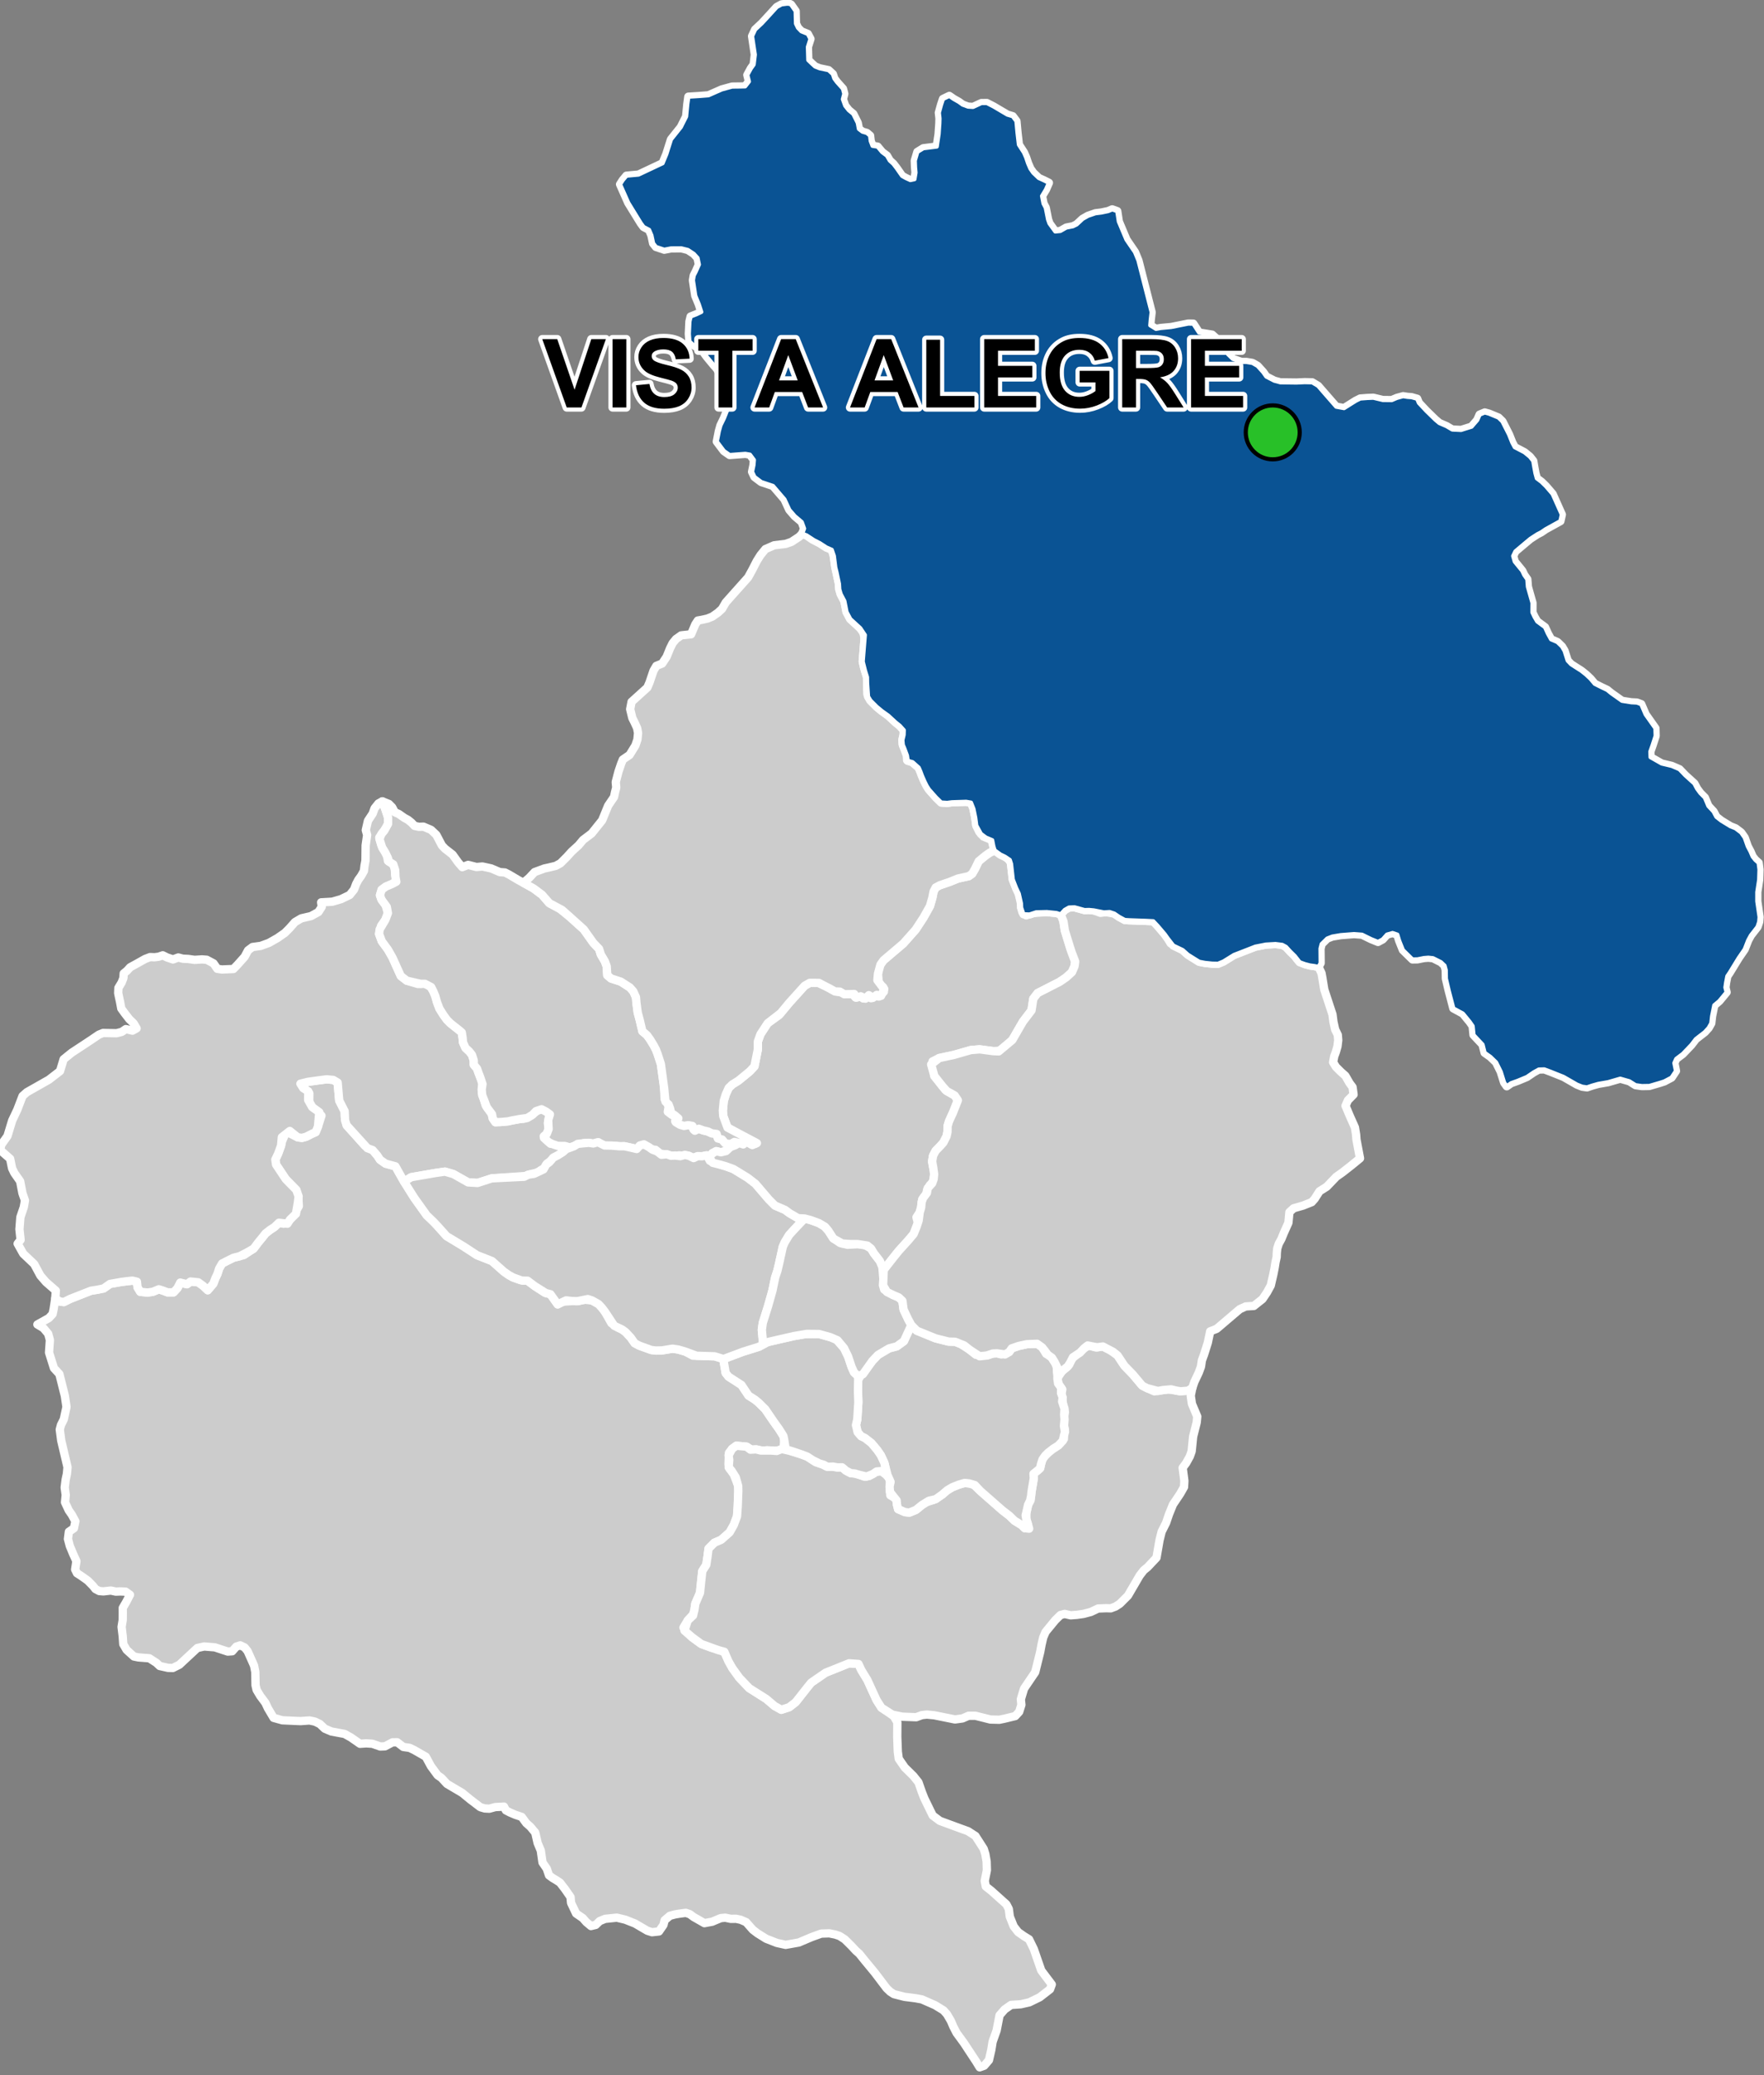 <?xml version="1.0" encoding="UTF-8"?>
<svg width="425pt" height="500pt" version="1.1" viewBox="0 0 425 500" xmlns="http://www.w3.org/2000/svg">
<rect x="0" y="0" width="425" height="500" fill="#808080" stroke="none"/>
<g id="a">
<rect width="425" height="500" fill="none"/>
<path d="m80.277 260.21 1.07 0.633 0.383 4.352 1.305 2.559 0.035 1.371 0.453 2.027 4.352 4.867 1.898 1.094 1.125 1.309 0.652 1.008 1.336 0.949 2.383 0.648 0.953 1.703 0.633 1.121 2.254 3.656 0.773 1.219 2.906 4.066 1.668 1.605 0.742 0.777 1.57 1.75 0.828 0.926 1.512 0.91 2.016 1.215 3.816 2.469 2.219 0.867 1.371 0.539 2.844 2.527 1.23 0.867 1 0.551 1.465 0.527 2.035 0.262 1.727 1.297 2.461 1.617 1.336 0.352 0.816 1.152 0.914 1.285 1.137-0.652 2.32-0.145 1.348 0.023 1.711-0.352 1.789 0.191 1.539 0.871 0.828 0.883 0.742 0.984 1.531 2.731 1.609 1.062 0.953 0.457 0.836 0.594 1.262 1.348 0.949 1.359 1.109 0.594 2.891 1.043 1.074 0.133h1.359l2.672-0.449 1.398 0.207 1.645 0.477 1.855 0.992 3.988 0.125 1.281 0.039 2.129 0.656 0.148 1.211 0.195 1.137 0.176 1.02 0.699 0.883 2.055 1.324 1.047 0.672 0.785 1.184 0.922 1.383 1.477 0.926 0.945 0.762 1.617 1.613 0.906 1.332 0.887 1.297 1.512 2.125 1.059 1.688 0.203 0.996-0.16 2.082-1.082 0.391-1.152 0.09-1.699-0.145-1.07 0.121-1.512-0.301-1.188 0.051-1.207-0.727-1.305-0.117-1.16-0.113-1.039 0.762-0.738 0.938-0.043 1.023-0.074 1.832 0.262 0.988 0.992 1.32 1.082 2.82 0.031 1.207-0.059 1.57-0.082 2.152-0.172 2.418-0.777 2.062-1 1.777-2.031 1.797-1.633 0.703-1.426 1.426-0.242 1.922-0.301 1.988-0.961 1.504-0.312 2.914-0.234 2.312-1.137 2.648-0.18 1.324-0.277 1.152-1.375 1.559-1.027 1.699 2.059 2.309 2.242 1.641 2.391 0.875 1.004 0.23 2.16 0.777 0.996 2.137 0.906 1.754 1.688 2.348 2.402 2.527 4.121 2.606 1.977 1.684 1.633 0.914 1.91-0.621 1.57-1.223 2.555-3.25 1.152-1.434 3.492-2.402 3.195-1.277 2.441-0.988 2.281 0.164 0.68 1.465 1.453 2.379 2.219 4.836 1.176 1.859 1.832 1.238 1.172 0.84 0.828 1.438-0.023 3.504 0.133 3.547 0.23 1.738 1.453 2.106 2.062 2.023 1.227 1.531 0.855 2.441 0.566 1.438 2.016 4.133 1.715 1.285 3.734 1.375 3.055 1.113 1.789 1.148 1.996 3.117 0.391 1.254 0.309 1.773 0.066 2.106-0.52 2.594 0.258 1.328 1.359 1.07 1.031 0.93 2.574 2.305 0.574 1.109 0.246 1.859 0.941 2.348 1.062 1.363 1.367 0.965 1.266 0.781 1.148 2.352 0.336 0.961 1.461 4.207 2.535 3.367-0.426 1.156-2.484 1.926-2.508 1.223-2.039 0.465-2.352 0.156-1.562 1.098-1.215 1.406-0.703 3.644-0.969 2.723-0.309 1.945-0.574 2.492-1.152 1.344-1.086 0.383-0.855-1.398-1.387-2.106-0.762-1.16-0.797-1.211-1.754-2.398-0.805-1.566-0.586-1.367-0.93-1.578-0.828-0.93-2.023-1.246-1.207-0.531-1.992-0.875-1.504-0.277-1.395-0.18-1.27-0.16-2.57-0.652-0.895-0.586-0.863-0.828-1.141-1.504-0.676-0.895-1.051-1.383-1.098-1.332-0.656-0.793-0.66-0.797-1.293-1.613-0.812-0.715-1.184-1.27-1.504-1.484-1.234-0.797-1.043-0.355-1.449-0.293-1.938 0.062-2.309 0.832-1.496 0.633-1.586 0.676-3.188 0.57-2.106-0.461-2.594-1.012-2.094-1.309-1.113-0.852-1.625-1.844-1.301-0.562-1.113-0.242-1.27 0.016-1.34-0.281-1.078 0.102-2.09 0.875-1.859 0.34-2.598-1.484-0.91-0.672-0.965-0.332-1.566 0.207-1.016 0.172-1.27 0.34-1.258 1.074-0.277 1.129-1.086 1.566-1.672 0.184-1.129-0.355-2.957-1.734-2.352-0.934-2.047-0.488-2.816 0.293-1.305 0.531-0.957 0.926-1.148 0.273-1.148-0.973-0.832-0.949-1.594-1.094-1.219-2.566-0.129-1.398-1.344-1.934-1.195-1.551-0.91-0.598-0.867-0.516-0.867-0.637-0.543-1.602-1.023-1.492-0.242-1.676-0.172-1.195-0.762-1.82-0.574-2.508-1.16-1.395-1.008-0.895-1.094-1.496-1.551-0.52-1.27-0.539-0.992-0.516-0.453-0.906-2.117 0.113-1.41 0.391-1.129-0.062-1.051-0.309-2.402-1.828-1.113-0.91-0.852-0.699-3.652-2.156-1.379-1.48-0.898-0.621-1.625-2.215-1.211-2.242-2.777-1.594-1.137-0.543-1.512-0.219-1.469-1.125-1.117 0.008-1.824 0.965-1.141 0.043-1.918-0.664-1.477-0.09-1.48 0.105-2.191-1.523-1.523-0.855-3.199-0.59-1.574-0.672-1.195-1.137-1.215-0.582-1.289-0.266-2.148 0.156-4.375-0.195-2.109-0.586-1.367-2.301-0.617-1.32-1.258-1.688-0.859-1.445-0.254-1.113-0.059-3.223-0.301-1.512-1.547-3.465-0.719-0.902-1.062-0.504-0.957 0.309-0.977 1.113-1.074 0.078-3.106-1.02-2.574-0.207-1.648 0.367-1.457 1.359-1.09 1.012-0.781 0.727-0.996 0.93-1.578 0.789-1.168-0.035-1.988-0.445-0.809-0.766-1.703-1.098-2.637-0.207-1.074-0.219-1.762-1.598-0.801-1.379-0.133-1.902-0.273-2.25 0.27-1.641 0.016-1.66-0.008-1.266 0.855-1.473 0.887-1.703-1.062-0.758-1.305-0.047-1.043 0.043-1.195-0.258-1.789 0.203-1.02-0.086-0.902-0.477-0.625-0.789-1.246-1.262-1.566-1.109-1.02-0.66-0.441-0.906 0.312-1.988-0.785-1.715-0.801-1.93-0.457-1.699 0.223-1.75 1.211-0.832 0.355-1.688-0.844-1.555-0.762-1.102-0.891-1.914 0.172-1.781-0.254-1.773 0.246-1.949 0.297-1.375 0.145-1.566-0.488-2.074-1.031-4.367-0.348-2.644 0.289-1.109 0.68-1.359 0.648-2.984-0.395-2.668-0.516-2.059-0.797-3.191-1.316-1.43-1.18-3.766 0.207-3.016-0.414-1.504-1.137-1.355-1.465-0.883 2.754-1.535 0.91-0.973 0.258-1.234 0.387-2.539 1.035 0.738 1.031 0.145 1.492-0.746 2.5-0.984 2.535-0.996 1.422-0.219 1.625-0.328 1.547-1.094 2.688-0.473 1.492-0.191 1.23-0.133 1.082 0.266 0.141 1.352 0.652 1.074 1.723 0.184 1.305-0.184 1.445-0.605 1.023 0.324 1.074 0.418h1.445l0.949-1.012 0.68-1.344 1.598 0.402 0.871-0.656 1.867 0.188 1.211 0.887 1.07 1.023 1.352-1.582 0.469-1.262 0.512-1.07 0.418-1.305 0.715-1.23 1.242-0.633 1.492-0.746 1.492-0.371 1.023-0.281 2.332-1.539 1.117-1.488 0.887-1.074 0.883-1.117 1.074-0.84 1.07-0.699 1.07-1.023 1.168 0.23 1.535-1.023 0.746-0.887 1.352-2.328-0.113-1.84-0.492-2.062-2.527-2.57-2.352-3.535-0.176-1.211 0.66-1.383 0.723-1.977 0.223-1.031 1.016-2.348 2.773 1.387 1.031 0.125 1-0.27 1.258-0.648 1.035-0.461 0.551-1.344 0.844-2.625-2.242-2.07-0.707-1.246 0.023-2.07-1.465-1.246-1.039-0.535 2.148-0.98 2.262-0.32 2.285-0.293z" fill="#ccc" fill-rule="evenodd"/>
<path d="m80.277 260.21 1.07 0.633 0.383 4.352 1.305 2.559 0.035 1.371 0.453 2.027 4.352 4.867 1.898 1.094 1.125 1.309 0.652 1.008 1.336 0.949 2.383 0.648 0.953 1.703 0.633 1.121 2.254 3.656 0.773 1.219 2.906 4.066 1.668 1.605 0.742 0.777 1.57 1.75 0.828 0.926 1.512 0.91 2.016 1.215 3.816 2.469 2.219 0.867 1.371 0.539 2.844 2.527 1.23 0.867 1 0.551 1.465 0.527 2.035 0.262 1.727 1.297 2.461 1.617 1.336 0.352 0.816 1.152 0.914 1.285 1.137-0.652 2.32-0.145 1.348 0.023 1.711-0.352 1.789 0.191 1.539 0.871 0.828 0.883 0.742 0.984 1.531 2.731 1.609 1.062 0.953 0.457 0.836 0.594 1.262 1.348 0.949 1.359 1.109 0.594 2.891 1.043 1.074 0.133h1.359l2.672-0.449 1.398 0.207 1.645 0.477 1.855 0.992 3.988 0.125 1.281 0.039 2.129 0.656 0.148 1.211 0.195 1.137 0.176 1.02 0.699 0.883 2.055 1.324 1.047 0.672 0.785 1.184 0.922 1.383 1.477 0.926 0.945 0.762 1.617 1.613 0.906 1.332 0.887 1.297 1.512 2.125 1.059 1.688 0.203 0.996-0.16 2.082-1.082 0.391-1.152 0.09-1.699-0.145-1.07 0.121-1.512-0.301-1.188 0.051-1.207-0.727-1.305-0.117-1.16-0.113-1.039 0.762-0.738 0.938-0.043 1.023-0.074 1.832 0.262 0.988 0.992 1.32 1.082 2.82 0.031 1.207-0.059 1.57-0.082 2.152-0.172 2.418-0.777 2.062-1 1.777-2.031 1.797-1.633 0.703-1.426 1.426-0.242 1.922-0.301 1.988-0.961 1.504-0.312 2.914-0.234 2.312-1.137 2.648-0.18 1.324-0.277 1.152-1.375 1.559-1.027 1.699 2.059 2.309 2.242 1.641 2.391 0.875 1.004 0.23 2.16 0.777 0.996 2.137 0.906 1.754 1.688 2.348 2.402 2.527 4.121 2.606 1.977 1.684 1.633 0.914 1.91-0.621 1.57-1.223 2.555-3.25 1.152-1.434 3.492-2.402 3.195-1.277 2.441-0.988 2.281 0.164 0.68 1.465 1.453 2.379 2.219 4.836 1.176 1.859 1.832 1.238 1.172 0.84 0.828 1.438-0.023 3.504 0.133 3.547 0.23 1.738 1.453 2.106 2.062 2.023 1.227 1.531 0.855 2.441 0.566 1.438 2.016 4.133 1.715 1.285 3.734 1.375 3.055 1.113 1.789 1.148 1.996 3.117 0.391 1.254 0.309 1.773 0.066 2.106-0.52 2.594 0.258 1.328 1.359 1.07 1.031 0.93 2.574 2.305 0.574 1.109 0.246 1.859 0.941 2.348 1.062 1.363 1.367 0.965 1.266 0.781 1.148 2.352 0.336 0.961 1.461 4.207 2.535 3.367-0.426 1.156-2.484 1.926-2.508 1.223-2.039 0.465-2.352 0.156-1.562 1.098-1.215 1.406-0.703 3.644-0.969 2.723-0.309 1.945-0.574 2.492-1.152 1.344-1.086 0.383-0.855-1.398-1.387-2.106-0.762-1.16-0.797-1.211-1.754-2.398-0.805-1.566-0.586-1.367-0.93-1.578-0.828-0.93-2.023-1.246-1.207-0.531-1.992-0.875-1.504-0.277-1.395-0.18-1.27-0.16-2.57-0.652-0.895-0.586-0.863-0.828-1.141-1.504-0.676-0.895-1.051-1.383-1.098-1.332-0.656-0.793-0.66-0.797-1.293-1.613-0.812-0.715-1.184-1.27-1.504-1.484-1.234-0.797-1.043-0.355-1.449-0.293-1.938 0.062-2.309 0.832-1.496 0.633-1.586 0.676-3.188 0.57-2.106-0.461-2.594-1.012-2.094-1.309-1.113-0.852-1.625-1.844-1.301-0.562-1.113-0.242-1.27 0.016-1.34-0.281-1.078 0.102-2.09 0.875-1.859 0.34-2.598-1.484-0.91-0.672-0.965-0.332-1.566 0.207-1.016 0.172-1.27 0.34-1.258 1.074-0.277 1.129-1.086 1.566-1.672 0.184-1.129-0.355-2.957-1.734-2.352-0.934-2.047-0.488-2.816 0.293-1.305 0.531-0.957 0.926-1.148 0.273-1.148-0.973-0.832-0.949-1.594-1.094-1.219-2.566-0.129-1.398-1.344-1.934-1.195-1.551-0.91-0.598-0.867-0.516-0.867-0.637-0.543-1.602-1.023-1.492-0.242-1.676-0.172-1.195-0.762-1.82-0.574-2.508-1.16-1.395-1.008-0.895-1.094-1.496-1.551-0.52-1.27-0.539-0.992-0.516-0.453-0.906-2.117 0.113-1.41 0.391-1.129-0.062-1.051-0.309-2.402-1.828-1.113-0.91-0.852-0.699-3.652-2.156-1.379-1.48-0.898-0.621-1.625-2.215-1.211-2.242-2.777-1.594-1.137-0.543-1.512-0.219-1.469-1.125-1.117 0.008-1.824 0.965-1.141 0.043-1.918-0.664-1.477-0.09-1.48 0.105-2.191-1.523-1.523-0.855-3.199-0.59-1.574-0.672-1.195-1.137-1.215-0.582-1.289-0.266-2.148 0.156-4.375-0.195-2.109-0.586-1.367-2.301-0.617-1.32-1.258-1.688-0.859-1.445-0.254-1.113-0.059-3.223-0.301-1.512-1.547-3.465-0.719-0.902-1.062-0.504-0.957 0.309-0.977 1.113-1.074 0.078-3.106-1.02-2.574-0.207-1.648 0.367-1.457 1.359-1.09 1.012-0.781 0.727-0.996 0.93-1.578 0.789-1.168-0.035-1.988-0.445-0.809-0.766-1.703-1.098-2.637-0.207-1.074-0.219-1.762-1.598-0.801-1.379-0.133-1.902-0.273-2.25 0.27-1.641 0.016-1.66-0.008-1.266 0.855-1.473 0.887-1.703-1.062-0.758-1.305-0.047-1.043 0.043-1.195-0.258-1.789 0.203-1.02-0.086-0.902-0.477-0.625-0.789-1.246-1.262-1.566-1.109-1.02-0.66-0.441-0.906 0.312-1.988-0.785-1.715-0.801-1.93-0.457-1.699 0.223-1.75 1.211-0.832 0.355-1.688-0.844-1.555-0.762-1.102-0.891-1.914 0.172-1.781-0.254-1.773 0.246-1.949 0.297-1.375 0.145-1.566-0.488-2.074-1.031-4.367-0.348-2.644 0.289-1.109 0.68-1.359 0.648-2.984-0.395-2.668-0.516-2.059-0.797-3.191-1.316-1.43-1.18-3.766 0.207-3.016-0.414-1.504-1.137-1.355-1.465-0.883 2.754-1.535 0.91-0.973 0.258-1.234 0.387-2.539 1.035 0.738 1.031 0.145 1.492-0.746 2.5-0.984 2.535-0.996 1.422-0.219 1.625-0.328 1.547-1.094 2.688-0.473 1.492-0.191 1.23-0.133 1.082 0.266 0.141 1.352 0.652 1.074 1.723 0.184 1.305-0.184 1.445-0.605 1.023 0.324 1.074 0.418h1.445l0.949-1.012 0.68-1.344 1.598 0.402 0.871-0.656 1.867 0.188 1.211 0.887 1.07 1.023 1.352-1.582 0.469-1.262 0.512-1.07 0.418-1.305 0.715-1.23 1.242-0.633 1.492-0.746 1.492-0.371 1.023-0.281 2.332-1.539 1.117-1.488 0.887-1.074 0.883-1.117 1.074-0.84 1.07-0.699 1.07-1.023 1.168 0.23 1.535-1.023 0.746-0.887 1.352-2.328-0.113-1.84-0.492-2.062-2.527-2.57-2.352-3.535-0.176-1.211 0.66-1.383 0.723-1.977 0.223-1.031 1.016-2.348 2.773 1.387 1.031 0.125 1-0.27 1.258-0.648 1.035-0.461 0.551-1.344 0.844-2.625-2.242-2.07-0.707-1.246 0.023-2.07-1.465-1.246-1.039-0.535 2.148-0.98 2.262-0.32 2.285-0.293 1.562 0.148" fill="none" stroke="#fff" stroke-linecap="round" stroke-linejoin="round" stroke-miterlimit="10" stroke-width="2"/>
<path d="m92.852 194.85 0.195 0.75 0.441 1.336v1.578l-0.473 0.977-0.812 1.105-0.824 1.203 0.492 1.797 0.629 0.977 0.754 1.562 0.211 1.297 0.984 0.527 0.645 0.984 0.129 1.875 0.371 1.402-1.078 0.75-1.555 0.664-1.008 0.742-0.402 1.336 0.363 1.051 0.945 1.188 0.602 2.07-0.609 1.598-1.039 1.453-0.477 1.957 0.652 1.77 1.469 1.992 1.117 1.965 1.988 4.41 1.449 1.129 2.68 0.801 1.434-0.102 1.305 0.281 0.973 1.598 0.469 1.117 0.438 1.551 0.574 1.5 0.973 1.547 0.855 1.172 0.742 0.742 0.957 0.773 1.066 0.832 0.781 0.668 0.203 1.305 0.086 1.059 0.598 1.352 0.91 0.848 0.652 0.812 0.441 1.367v1.027l0.781 0.926 0.367 1.051 0.391 1 0.535 1.172-0.047 1.121-0.098 1.32 0.535 1.855 0.395 1.328 1.414 1.957 0.293 1.203 0.645 0.922 1.547-0.074 1.461-0.137 1.031-0.227 1.836-0.336 1.02-0.066 1.625-0.727 0.867-0.719 0.969-0.656 1.102-0.184 1.332 0.855 0.328 1.16-0.48 1.273 0.18 1.477-0.41 1.082-0.766 0.684 0.676 0.848 0.973 0.938h1.133l1.348 0.535 1.531 0.41-0.914 0.918-0.84 0.68-0.973 0.609-1.309 1.047-0.848 0.582-0.312 0.969-1.012 0.508-0.918 0.684-1.941 0.426-1.012 0.395-8.09 0.57-3.43 1.109-1.078-0.066-1.199-0.07-3.539-1.996-2.039-0.598-2.281 0.328-1.672 0.289-0.988 0.172-3.203 0.559-1.719 1.07-1.121-1.992-0.953-1.703-2.383-0.648-1.336-0.949-0.652-1.008-1.125-1.309-1.273-0.465-4.977-5.496-0.387-1.164-0.102-2.234-1.305-2.559-0.383-4.352-1.07-0.633-1.562-0.148-2.285 0.293-2.262 0.32-1.789 0.445 0.68 1.07 1.203 0.758-0.02 2.098 0.965 1.707 1.715 1.23-0.316 3.465-0.551 1.344-1.035 0.461-1.258 0.648-1 0.27-1.031-0.125-1.91-1.535-1.914 1.496-0.188 2.031-0.723 1.977-0.66 1.383 0.176 1.211 2.352 3.535 2.527 2.57 0.555 1.562-0.195 1.574-0.453 2.629-1.398 1.352-0.652 1.023-2.051-0.23-1.07 1.023-1.07 0.699-1.074 0.84-0.883 1.117-0.887 1.074-1.117 1.488-1.633 0.934-1.723 0.887-1.492 0.371-1.492 0.746-1.242 0.633-0.715 1.23-0.418 1.305-0.512 1.07-0.469 1.262-1.352 1.582-1.07-1.023-1.211-0.887-1.867-0.188-0.871 0.656-1.598-0.402-0.68 1.344-0.949 1.012h-1.445l-1.074-0.418-1.023-0.324-1.445 0.605-1.305 0.184-1.723-0.184-0.652-1.074-0.141-1.352-1.082-0.266-1.23 0.133-1.492 0.191-2.688 0.473-1.547 1.094-1.625 0.328-1.422 0.219-2.535 0.996-2.5 0.984-1.492 0.746-1.031-0.145-1.035-0.746 0.133-1.859-2.375-2.07-1.348-1.562-1.496-2.773-2.629-2.492-1.352-2.418 0.711-0.922-0.277-2.543 0.227-2.918 0.824-2.43 0.277-1.613-0.605-1.734-0.555-2.883-1.402-2-0.535-1.113-0.473-2.305-2.438-2.141 0.336-1.277 1.461-2.062 1.133-3.727 1.25-2.641 0.711-1.863 0.539-1.41 1.043-0.922 1.445-0.82 1.117-0.633 1.332-0.758 1.402-0.793 2.688-2.078 0.867-2.856 1.953-1.578 2.391-1.574 2.238-1.477 1.898-1.289 1.012-0.414 3.266 0.059 1.258-0.328 0.973-0.668 1.609 0.375 0.988-0.547-0.738-1.227-1.023-0.988-1.121-1.445-0.809-1.121-0.312-1.668-0.219-1-0.219-1.047 0.051-1.25 0.797-1.324 0.414-1.074 0.07-1.094 0.828-0.68 0.719-0.801 1.586-0.867 1.996-1.121 1.23-0.473 1.039 0.043 1.008-0.125 1.004-0.344 1.055 0.523 1.414 0.477 1.273-0.477 1.074 0.293 1.312 0.062 1.523 0.219 1.824-0.113 1.125 0.09 1.625 0.867 0.91 1.312 1.117 0.164 2.766-0.117 0.992-1.031 1.727-1.934 0.809-1.527 1.078-0.805 1.973-0.27 1.973-0.719 2.066-1.168 1.793-1.254 1.078-1.078 1.344-1.523 1.527-0.898 2.332-0.539 1.793-0.984 0.809-1.258-0.152-1.074 2.688-0.156 2.106-0.613 2.078-1.004 1.055-1.309 0.496-1.328 0.531-1.012 0.664-0.914 0.68-1.207 0.168-1.379 0.215-1.129 0.039-3.664 0.363-2.512-0.324-1.176 0.516-2.25 1.152-1.75 0.441-1.254 0.941-1.176 0.938-0.504z" fill="#ccc" fill-rule="evenodd"/>
<path d="m92.852 194.85 0.195 0.75 0.441 1.336v1.578l-0.473 0.977-0.812 1.105-0.824 1.203 0.492 1.797 0.629 0.977 0.754 1.562 0.211 1.297 0.984 0.527 0.645 0.984 0.129 1.875 0.371 1.402-1.078 0.75-1.555 0.664-1.008 0.742-0.402 1.336 0.363 1.051 0.945 1.188 0.602 2.07-0.609 1.598-1.039 1.453-0.477 1.957 0.652 1.77 1.469 1.992 1.117 1.965 1.988 4.41 1.449 1.129 2.68 0.801 1.434-0.102 1.305 0.281 0.973 1.598 0.469 1.117 0.438 1.551 0.574 1.5 0.973 1.547 0.855 1.172 0.742 0.742 0.957 0.773 1.066 0.832 0.781 0.668 0.203 1.305 0.086 1.059 0.598 1.352 0.91 0.848 0.652 0.812 0.441 1.367v1.027l0.781 0.926 0.367 1.051 0.391 1 0.535 1.172-0.047 1.121-0.098 1.32 0.535 1.855 0.395 1.328 1.414 1.957 0.293 1.203 0.645 0.922 1.547-0.074 1.461-0.137 1.031-0.227 1.836-0.336 1.02-0.066 1.625-0.727 0.867-0.719 0.969-0.656 1.102-0.184 1.332 0.855 0.328 1.16-0.48 1.273 0.18 1.477-0.41 1.082-0.766 0.684 0.676 0.848 0.973 0.938h1.133l1.348 0.535 1.531 0.41-0.914 0.918-0.84 0.68-0.973 0.609-1.309 1.047-0.848 0.582-0.312 0.969-1.012 0.508-0.918 0.684-1.941 0.426-1.012 0.395-8.09 0.57-3.43 1.109-1.078-0.066-1.199-0.07-3.539-1.996-2.039-0.598-2.281 0.328-1.672 0.289-0.988 0.172-3.203 0.559-1.719 1.07-1.121-1.992-0.953-1.703-2.383-0.648-1.336-0.949-0.652-1.008-1.125-1.309-1.273-0.465-4.977-5.496-0.387-1.164-0.102-2.234-1.305-2.559-0.383-4.352-1.07-0.633-1.562-0.148-2.285 0.293-2.262 0.32-1.789 0.445 0.68 1.07 1.203 0.758-0.02 2.098 0.965 1.707 1.715 1.23-0.316 3.465-0.551 1.344-1.035 0.461-1.258 0.648-1 0.27-1.031-0.125-1.91-1.535-1.914 1.496-0.188 2.031-0.723 1.977-0.66 1.383 0.176 1.211 2.352 3.535 2.527 2.57 0.555 1.562-0.195 1.574-0.453 2.629-1.398 1.352-0.652 1.023-2.051-0.23-1.07 1.023-1.07 0.699-1.074 0.84-0.883 1.117-0.887 1.074-1.117 1.488-1.633 0.934-1.723 0.887-1.492 0.371-1.492 0.746-1.242 0.633-0.715 1.23-0.418 1.305-0.512 1.07-0.469 1.262-1.352 1.582-1.07-1.023-1.211-0.887-1.867-0.188-0.871 0.656-1.598-0.402-0.68 1.344-0.949 1.012h-1.445l-1.074-0.418-1.023-0.324-1.445 0.605-1.305 0.184-1.723-0.184-0.652-1.074-0.141-1.352-1.082-0.266-1.23 0.133-1.492 0.191-2.688 0.473-1.547 1.094-1.625 0.328-1.422 0.219-2.535 0.996-2.5 0.984-1.492 0.746-1.031-0.145-1.035-0.746 0.133-1.859-2.375-2.07-1.348-1.562-1.496-2.773-2.629-2.492-1.352-2.418 0.711-0.922-0.277-2.543 0.227-2.918 0.824-2.43 0.277-1.613-0.605-1.734-0.555-2.883-1.402-2-0.535-1.113-0.473-2.305-2.438-2.141 0.336-1.277 1.461-2.062 1.133-3.727 1.25-2.641 0.711-1.863 0.539-1.41 1.043-0.922 1.445-0.82 1.117-0.633 1.332-0.758 1.402-0.793 2.688-2.078 0.867-2.856 1.953-1.578 2.391-1.574 2.238-1.477 1.898-1.289 1.012-0.414 3.266 0.059 1.258-0.328 0.973-0.668 1.609 0.375 0.988-0.547-0.738-1.227-1.023-0.988-1.121-1.445-0.809-1.121-0.312-1.668-0.219-1-0.219-1.047 0.051-1.25 0.797-1.324 0.414-1.074 0.07-1.094 0.828-0.68 0.719-0.801 1.586-0.867 1.996-1.121 1.23-0.473 1.039 0.043 1.008-0.125 1.004-0.344 1.055 0.523 1.414 0.477 1.273-0.477 1.074 0.293 1.312 0.062 1.523 0.219 1.824-0.113 1.125 0.09 1.625 0.867 0.91 1.312 1.117 0.164 2.766-0.117 0.992-1.031 1.727-1.934 0.809-1.527 1.078-0.805 1.973-0.27 1.973-0.719 2.066-1.168 1.793-1.254 1.078-1.078 1.344-1.523 1.527-0.898 2.332-0.539 1.793-0.984 0.809-1.258-0.152-1.074 2.688-0.156 2.106-0.613 2.078-1.004 1.055-1.309 0.496-1.328 0.531-1.012 0.664-0.914 0.68-1.207 0.168-1.379 0.215-1.129 0.039-3.664 0.363-2.512-0.324-1.176 0.516-2.25 1.152-1.75 0.441-1.254 0.941-1.176 0.938-0.504 0.734 1.77" fill="none" stroke="#fff" stroke-linecap="round" stroke-linejoin="round" stroke-miterlimit="10" stroke-width="2"/>
<path d="m262.93 324.26 0.191 0.148 0.984 0.27 1.598-0.246 1.645 0.797 1.895 1.355 1.648 2.484 2.043 2.109 2.09 2.496 1.336 0.797 1.758 0.77 2.129-0.316 1.137-0.172 1.621 0.238 1.027 0.18 2.191-0.082 1.031-0.637-0.371 1.848 0.289 1.953 1.285 3.059-0.133 1.398-0.863 3.438-0.355 3.523-0.445 1.266-0.887 1.594-0.836 1.129 0.215 1.645 0.199 1.508-0.086 1.484-0.934 1.641-1.738 2.59-0.965 2.387-0.68 2.012-1.074 2.129-0.512 2.066-0.176 1.016-0.555 3.191-2.129 2.262-0.949 0.777-0.984 1.277-1.035 1.785-1.176 2.008-0.598 1.027-1.953 1.949-1.055 0.688-1.137 0.426-1.133-0.031-1.91 0.074-1.75 0.828-1.773 0.473-1.621 0.227-1.484 0.113-1.441-0.336-1.008 0.27-1.254 1.23-2.328 2.836-0.57 1.336-0.406 1.746-0.32 1.734-0.453 1.836-0.758 3.055-0.953 1.402-1.727 2.551-0.777 2.574 0.133 1.328-0.531 1.688-0.949 1.027-2.598 0.633-1.238 0.254-2.156-0.055-3.594-0.906h-1.66l-1.465 0.641-1.809 0.25-1.562-0.316-3.414-0.688-1.797-0.176-1.195 0.133-1.375 0.508-3.316-0.125-1.352-0.277-1.062-0.215-2.648-1.676-1.176-1.859-2.219-4.836-1.453-2.379-0.68-1.465-2.281-0.164-2.441 0.988-3.195 1.277-3.492 2.402-1.152 1.434-2.555 3.25-1.57 1.223-1.91 0.621-1.633-0.914-1.977-1.684-4.121-2.606-2.402-2.527-1.688-2.348-0.93-1.633-0.973-2.258-1.441-0.395-1.723-0.613-2.391-0.875-2.242-1.641-1.809-1.574 0.777-2.434 1.289-1.207 0.363-1.504 0.18-1.324 1.137-2.648 0.234-2.312 0.312-2.914 0.961-1.504 0.301-1.988 0.242-1.922 1.426-1.426 1.633-0.703 2.031-1.797 1-1.777 0.777-2.062 0.172-2.418 0.043-1.195 0.098-2.527-0.031-1.207-0.582-2.059-1.008-1.594-0.703-0.812 0.141-1.797-0.164-1.098 0.836-1.562 1.039-0.762 1.16 0.113 1.305 0.117 0.926 0.727 1.359-0.078 1.09 0.277 1.102 0.004 1.414 0.004 1.379 0.098 1.184-0.469 1.84 0.414 2.879 0.875 1.41 0.531 0.953 0.59 1.086 0.762 1.402 0.414 1.25 0.641 1.133 0.008 1.473 0.203 1.117-0.02 0.965 0.812 1.113 0.586 1.004 0.086 1.148 0.34 1.141 0.414 1.199-0.156 1.566-0.953 1.297-0.223 1.129 0.84 0.996 1.078-0.039 1.207v1.207l0.109 1.492 1.426 0.844 0.188 1.414 0.266 1.082 1.648 0.719 1.035 0.125 1.598-0.641 1.41-1.145 1.098-0.738 1.664-0.5 2.148-1.301 1.223-1.051 1.242-0.742 1.531-0.613 1.418-0.418 1.109 0.113 1.047 0.258 1.621 1.543 5.336 4.684 1.68 1.297 1.223 1.188 1.762 1.09 0.703 0.719 1.078 0.117-0.336-1.246-0.348-1.039 0.027-1.562 0.211-0.984 0.258-1.047 0.535-0.984 0.121-1.141 0.125-1.027 0.199-1.195 0.176-0.984 0.152-1.047-0.008-1.035 0.848-0.633 0.711-0.711 0.266-1.246 0.297-1.039 0.691-0.738 1.285-1.246 1.148-0.746 1.086-0.922 0.926-1.062-0.027-1.016 0.277-1.145-0.328-1.504 0.109-1.656 0.215-1.121-0.398-1.598-0.23-1.48-0.246-1.105 0.25-1.293-0.812-1.027-0.375-1.594 0.914-1.641 1.117-0.867 0.797-0.828 0.441-1.238 1.352-1.191 1.285-1.16 1.027-0.68 0.918-0.465z" fill="#ccc" fill-rule="evenodd"/>
<path d="m262.93 324.26 0.191 0.148 0.984 0.27 1.598-0.246 1.645 0.797 1.895 1.355 1.648 2.484 2.043 2.109 2.09 2.496 1.336 0.797 1.758 0.77 2.129-0.316 1.137-0.172 1.621 0.238 1.027 0.18 2.191-0.082 1.031-0.637-0.371 1.848 0.289 1.953 1.285 3.059-0.133 1.398-0.863 3.438-0.355 3.523-0.445 1.266-0.887 1.594-0.836 1.129 0.215 1.645 0.199 1.508-0.086 1.484-0.934 1.641-1.738 2.59-0.965 2.387-0.68 2.012-1.074 2.129-0.512 2.066-0.176 1.016-0.555 3.191-2.129 2.262-0.949 0.777-0.984 1.277-1.035 1.785-1.176 2.008-0.598 1.027-1.953 1.949-1.055 0.688-1.137 0.426-1.133-0.031-1.91 0.074-1.75 0.828-1.773 0.473-1.621 0.227-1.484 0.113-1.441-0.336-1.008 0.27-1.254 1.23-2.328 2.836-0.57 1.336-0.406 1.746-0.32 1.734-0.453 1.836-0.758 3.055-0.953 1.402-1.727 2.551-0.777 2.574 0.133 1.328-0.531 1.688-0.949 1.027-2.598 0.633-1.238 0.254-2.156-0.055-3.594-0.906h-1.66l-1.465 0.641-1.809 0.25-1.562-0.316-3.414-0.688-1.797-0.176-1.195 0.133-1.375 0.508-3.316-0.125-1.352-0.277-1.062-0.215-2.648-1.676-1.176-1.859-2.219-4.836-1.453-2.379-0.68-1.465-2.281-0.164-2.441 0.988-3.195 1.277-3.492 2.402-1.152 1.434-2.555 3.25-1.57 1.223-1.91 0.621-1.633-0.914-1.977-1.684-4.121-2.606-2.402-2.527-1.688-2.348-0.93-1.633-0.973-2.258-1.441-0.395-1.723-0.613-2.391-0.875-2.242-1.641-1.809-1.574 0.777-2.434 1.289-1.207 0.363-1.504 0.18-1.324 1.137-2.648 0.234-2.312 0.312-2.914 0.961-1.504 0.301-1.988 0.242-1.922 1.426-1.426 1.633-0.703 2.031-1.797 1-1.777 0.777-2.062 0.172-2.418 0.043-1.195 0.098-2.527-0.031-1.207-0.582-2.059-1.008-1.594-0.703-0.812 0.141-1.797-0.164-1.098 0.836-1.562 1.039-0.762 1.16 0.113 1.305 0.117 0.926 0.727 1.359-0.078 1.09 0.277 1.102 0.004 1.414 0.004 1.379 0.098 1.184-0.469 1.84 0.414 2.879 0.875 1.41 0.531 0.953 0.59 1.086 0.762 1.402 0.414 1.25 0.641 1.133 0.008 1.473 0.203 1.117-0.02 0.965 0.812 1.113 0.586 1.004 0.086 1.148 0.34 1.141 0.414 1.199-0.156 1.566-0.953 1.297-0.223 1.129 0.84 0.996 1.078-0.039 1.207v1.207l0.109 1.492 1.426 0.844 0.188 1.414 0.266 1.082 1.648 0.719 1.035 0.125 1.598-0.641 1.41-1.145 1.098-0.738 1.664-0.5 2.148-1.301 1.223-1.051 1.242-0.742 1.531-0.613 1.418-0.418 1.109 0.113 1.047 0.258 1.621 1.543 5.336 4.684 1.68 1.297 1.223 1.188 1.762 1.09 0.703 0.719 1.078 0.117-0.336-1.246-0.348-1.039 0.027-1.562 0.211-0.984 0.258-1.047 0.535-0.984 0.121-1.141 0.125-1.027 0.199-1.195 0.176-0.984 0.152-1.047-0.008-1.035 0.848-0.633 0.711-0.711 0.266-1.246 0.297-1.039 0.691-0.738 1.285-1.246 1.148-0.746 1.086-0.922 0.926-1.062-0.027-1.016 0.277-1.145-0.328-1.504 0.109-1.656 0.215-1.121-0.398-1.598-0.23-1.48-0.246-1.105 0.25-1.293-0.812-1.027-0.375-1.594 0.914-1.641 1.117-0.867 0.797-0.828 0.441-1.238 1.352-1.191 1.285-1.16 1.027-0.68 0.918-0.465 0.32 0.18" fill="none" stroke="#fff" stroke-linecap="round" stroke-linejoin="round" stroke-miterlimit="10" stroke-width="2"/>
<path d="m93.688 193.71 0.797 0.797 0.633 1.203 0.941 0.41 1.344 0.938 0.898 0.488 0.816 0.656 0.777 0.805 1.062 0.215 1.059-0.043 1.824 0.77 1.289 1.207 1.34 2.559 0.75 0.789 1.82 1.414 1.359 1.891 0.98 1.129 1.41-0.543 1.992 0.512 1.453-0.125 2.078 0.453 2.121 0.898 1.227 0.09 1 0.512 2.184 1.297 1.258 0.684 2.441 1.352 2.051 1.527 1.027 1.18 0.742 0.852 2.465 1.32 2.488 1.996 3.344 3.012 2.289 3.231 1.395 1.461 0.414 1.332 0.984 1.672 0.434 1.168 0.133 2.16 0.898 0.777 1.055 0.348 1.297 0.422 2.184 1.398 0.832 0.938 0.652 1.418 0.109 1.332 0.305 2.336 0.496 1.848 0.633 2.691 1.102 0.93 0.789 1.086 0.867 1.434 0.512 0.977 0.402 1.051 0.789 2.426 0.762 5.301 0.137 3.152 0.637 0.859 0.324 1.004-0.195 1.168 0.941 0.719 1.008 0.48-0.164 1.074 1.031 0.23 0.766 0.676 1.039-0.34 1.109 0.484 0.477 0.973 1.281-0.191 1.039 0.391 1.004 0.23 1.074 0.484h1.027l0.375 0.988 0.949 0.402 0.734 0.805 1.031 0.445 0.984-0.512 1.246 0.02-0.719 0.719-1.129 0.41-0.992 0.91-1.32 0.375-1.031-0.266-1.027 0.449-0.441 0.973-1.102-0.363-1.055 0.207-1.137 0.008-1.094 0.402-0.887-0.535-1.117 0.016-1.133-0.152-1.246 0.164-1-0.148-1.125-0.246-1.199-0.18-1.16-0.93-1.098-0.09-1.16-0.504-1.094-0.125-1.184 0.527-1.094-0.258-1.867-0.41-1.094 0.012-1.855-0.152-1.121 0.172-1.301-0.336-0.855-0.621-1.016 0.48-1.281-0.352-1.23 0.035-1.004 0.266-1.117 0.355-1.281 0.434-1.16-0.355-1.695-0.02-1.355-0.445-0.887-0.465-1.121-1.008 0.703-1.059 0.41-1.082-0.055-1.047-0.035-1.176 0.402-1.312-0.934-0.676-1.074-0.555-1.344 0.449-0.832 0.879-1.293 0.777-1.777 0.246-1.836 0.336-1.031 0.227-1.461 0.137-1.547 0.074-0.645-0.922-0.164-0.992-1.277-1.711-0.66-1.785-0.438-1.098-0.125-1.395 0.195-1.293-0.559-1.684-0.391-1-0.367-1.051-0.781-0.926v-1.027l-0.441-1.367-0.652-0.812-0.91-0.848-0.598-1.352-0.086-1.059-0.203-1.305-0.781-0.668-1.066-0.832-0.957-0.773-0.742-0.742-0.855-1.172-0.973-1.547-0.574-1.5-0.438-1.551-0.469-1.117-0.527-1.039-1.504-0.789-1.051 0.008-3.309-0.758-1.449-1.129-1.988-4.41-1.117-1.965-1.469-1.992-0.652-1.77 0.129-1.086 1.387-2.324 0.609-1.598-0.266-1.5-1.281-1.758-0.363-1.051 0.402-1.336 1.008-0.742 1.555-0.664 0.965-0.52-0.203-1.16-0.066-1.629-0.465-1.41-1-0.602-0.324-1-0.641-1.289-0.711-1.148-0.648-2.07 0.492-1.199 0.68-0.82 0.895-1.609v-1.578l-0.441-1.336-0.93-2.519z" fill="#ccc" fill-rule="evenodd"/>
<path d="m93.688 193.71 0.797 0.797 0.633 1.203 0.941 0.41 1.344 0.938 0.898 0.488 0.816 0.656 0.777 0.805 1.062 0.215 1.059-0.043 1.824 0.77 1.289 1.207 1.34 2.559 0.75 0.789 1.82 1.414 1.359 1.891 0.98 1.129 1.41-0.543 1.992 0.512 1.453-0.125 2.078 0.453 2.121 0.898 1.227 0.09 1 0.512 2.184 1.297 1.258 0.684 2.441 1.352 2.051 1.527 1.027 1.18 0.742 0.852 2.465 1.32 2.488 1.996 3.344 3.012 2.289 3.231 1.395 1.461 0.414 1.332 0.984 1.672 0.434 1.168 0.133 2.16 0.898 0.777 1.055 0.348 1.297 0.422 2.184 1.398 0.832 0.938 0.652 1.418 0.109 1.332 0.305 2.336 0.496 1.848 0.633 2.691 1.102 0.93 0.789 1.086 0.867 1.434 0.512 0.977 0.402 1.051 0.789 2.426 0.762 5.301 0.137 3.152 0.637 0.859 0.324 1.004-0.195 1.168 0.941 0.719 1.008 0.48-0.164 1.074 1.031 0.23 0.766 0.676 1.039-0.34 1.109 0.484 0.477 0.973 1.281-0.191 1.039 0.391 1.004 0.23 1.074 0.484h1.027l0.375 0.988 0.949 0.402 0.734 0.805 1.031 0.445 0.984-0.512 1.246 0.02-0.719 0.719-1.129 0.41-0.992 0.91-1.32 0.375-1.031-0.266-1.027 0.449-0.441 0.973-1.102-0.363-1.055 0.207-1.137 0.008-1.094 0.402-0.887-0.535-1.117 0.016-1.133-0.152-1.246 0.164-1-0.148-1.125-0.246-1.199-0.18-1.16-0.93-1.098-0.09-1.16-0.504-1.094-0.125-1.184 0.527-1.094-0.258-1.867-0.41-1.094 0.012-1.855-0.152-1.121 0.172-1.301-0.336-0.855-0.621-1.016 0.48-1.281-0.352-1.23 0.035-1.004 0.266-1.117 0.355-1.281 0.434-1.16-0.355-1.695-0.02-1.355-0.445-0.887-0.465-1.121-1.008 0.703-1.059 0.41-1.082-0.055-1.047-0.035-1.176 0.402-1.312-0.934-0.676-1.074-0.555-1.344 0.449-0.832 0.879-1.293 0.777-1.777 0.246-1.836 0.336-1.031 0.227-1.461 0.137-1.547 0.074-0.645-0.922-0.164-0.992-1.277-1.711-0.66-1.785-0.438-1.098-0.125-1.395 0.195-1.293-0.559-1.684-0.391-1-0.367-1.051-0.781-0.926v-1.027l-0.441-1.367-0.652-0.812-0.91-0.848-0.598-1.352-0.086-1.059-0.203-1.305-0.781-0.668-1.066-0.832-0.957-0.773-0.742-0.742-0.855-1.172-0.973-1.547-0.574-1.5-0.438-1.551-0.469-1.117-0.527-1.039-1.504-0.789-1.051 0.008-3.309-0.758-1.449-1.129-1.988-4.41-1.117-1.965-1.469-1.992-0.652-1.77 0.129-1.086 1.387-2.324 0.609-1.598-0.266-1.5-1.281-1.758-0.363-1.051 0.402-1.336 1.008-0.742 1.555-0.664 0.965-0.52-0.203-1.16-0.066-1.629-0.465-1.41-1-0.602-0.324-1-0.641-1.289-0.711-1.148-0.648-2.07 0.492-1.199 0.68-0.82 0.895-1.609v-1.578l-0.441-1.336-0.93-2.519 1.57 0.629" fill="none" stroke="#fff" stroke-linecap="round" stroke-linejoin="round" stroke-miterlimit="10" stroke-width="2"/>
<path d="m220.89 320.63 4.496 1.832 3.133 0.789 1.586 0.043 1.344 0.539 2.082 1.328 1.586 1.273 2.648 0.164 1.434-0.469 1.012-0.047 1.031 0.266 1.902-0.594 0.617-0.875 1.66-0.574 1.984-0.426 2.457-0.098 1.324-0.051 0.117 1.258 0.742 1.219 1.066 0.41 0.746 1.258 0.66 0.781 0.152 1.344 0.109 1.074-0.02 1.074 0.168 1.199 0.742 1.012-0.035 1.293 0.395 1.051-0.129 0.992 0.574 1.723-0.082 1.48 0.09 1.168-0.137 1.52 0.246 1.422-0.266 0.969-0.242 1.145-1.094 1.176-1.203 0.754-1.273 0.988-0.715 0.719-0.625 0.902-0.375 1.156-0.219 1.012-0.801 0.652-0.781 0.629 0.078 1.066-0.164 1.031-0.199 1.109-0.184 1.137-0.105 1.016-0.23 1.109-0.508 1.027-0.219 1.039-0.355 1.484 0.199 1.086 0.363 1.246-0.742 0.762-0.758-0.734-1.762-1.09-1.223-1.188-1.68-1.297-5.336-4.684-1.316-1.406-1.352-0.395-1.109-0.113-1.418 0.418-1.531 0.613-1.242 0.742-1.223 1.051-1.539 1.094-1.66 0.379-1.711 1.066-1.41 1.145-1.598 0.641-1.035-0.125-1.648-0.719-0.266-1.082-0.094-1.02-0.645-0.801-0.953-1.223-0.098-1.348 0.242-1.086-0.734-1.645-0.766-2.934-0.859-1.836-0.859-1.25-1.406-1.68-1.562-1.211-0.922-0.441-0.836-0.984-0.402-1.711 0.32-1.379 0.254-4.121-0.086-2.695-0.004-2.644 0.609-0.988 2.856-3.629 1.352-1.434 2.68-1.59 1.852-0.488 1.719-1.246 1.016-2.207 0.77-1.672z" fill="#ccc" fill-rule="evenodd"/>
<path d="m220.89 320.63 4.496 1.832 3.133 0.789 1.586 0.043 1.344 0.539 2.082 1.328 1.586 1.273 2.648 0.164 1.434-0.469 1.012-0.047 1.031 0.266 1.902-0.594 0.617-0.875 1.66-0.574 1.984-0.426 2.457-0.098 1.324-0.051 0.117 1.258 0.742 1.219 1.066 0.41 0.746 1.258 0.66 0.781 0.152 1.344 0.109 1.074-0.02 1.074 0.168 1.199 0.742 1.012-0.035 1.293 0.395 1.051-0.129 0.992 0.574 1.723-0.082 1.48 0.09 1.168-0.137 1.52 0.246 1.422-0.266 0.969-0.242 1.145-1.094 1.176-1.203 0.754-1.273 0.988-0.715 0.719-0.625 0.902-0.375 1.156-0.219 1.012-0.801 0.652-0.781 0.629 0.078 1.066-0.164 1.031-0.199 1.109-0.184 1.137-0.105 1.016-0.23 1.109-0.508 1.027-0.219 1.039-0.355 1.484 0.199 1.086 0.363 1.246-0.742 0.762-0.758-0.734-1.762-1.09-1.223-1.188-1.68-1.297-5.336-4.684-1.316-1.406-1.352-0.395-1.109-0.113-1.418 0.418-1.531 0.613-1.242 0.742-1.223 1.051-1.539 1.094-1.66 0.379-1.711 1.066-1.41 1.145-1.598 0.641-1.035-0.125-1.648-0.719-0.266-1.082-0.094-1.02-0.645-0.801-0.953-1.223-0.098-1.348 0.242-1.086-0.734-1.645-0.766-2.934-0.859-1.836-0.859-1.25-1.406-1.68-1.562-1.211-0.922-0.441-0.836-0.984-0.402-1.711 0.32-1.379 0.254-4.121-0.086-2.695-0.004-2.644 0.609-0.988 2.856-3.629 1.352-1.434 2.68-1.59 1.852-0.488 1.719-1.246 1.016-2.207 0.77-1.672 1.332 1.352" fill="none" stroke="#fff" stroke-linecap="round" stroke-linejoin="round" stroke-miterlimit="10" stroke-width="2"/>
<path d="m197.33 321.43 0.348 0.094 2.332 0.652 1.305 0.363 2.043 2.301 0.977 2.004 0.832 2.488 0.586 1.32 1.023 0.965-0.062 3.559 0.086 2.695-0.254 4.121-0.32 1.379 0.402 1.711 0.836 0.984 0.922 0.441 1.562 1.211 1.406 1.68 0.859 1.25 0.859 1.836 0.438 2.211-1.199-0.238-1.098 0.086-0.938 0.645-1.504 0.59-1.664-0.402-1.148-0.34-1.004-0.086-1.113-0.586-0.965-0.812-1.117 0.02-1.051-0.199-1.355 0.051-0.965-0.52-0.992-0.285-1.555-0.77-1.379-0.895-1.41-0.531-2.121-0.719-1.641-0.508-0.34-2.188-0.203-0.996-1.059-1.688-1.238-1.723-0.832-1.219-1.234-1.812-1.617-1.613-0.945-0.762-1.477-0.926-0.922-1.383-0.785-1.184-1.047-0.672-2.055-1.324-0.699-0.883-0.176-1.02-0.195-1.137-0.148-1.211 4.688-1.754 3.867-1.211 0.992-0.539 1.047-0.566 1.445-0.336 1.473-0.336 3.465-0.797 2.676-0.449z" fill="#ccc" fill-rule="evenodd"/>
<path d="m197.33 321.43 0.348 0.094 2.332 0.652 1.305 0.363 2.043 2.301 0.977 2.004 0.832 2.488 0.586 1.32 1.023 0.965-0.062 3.559 0.086 2.695-0.254 4.121-0.32 1.379 0.402 1.711 0.836 0.984 0.922 0.441 1.562 1.211 1.406 1.68 0.859 1.25 0.859 1.836 0.438 2.211-1.199-0.238-1.098 0.086-0.938 0.645-1.504 0.59-1.664-0.402-1.148-0.34-1.004-0.086-1.113-0.586-0.965-0.812-1.117 0.02-1.051-0.199-1.355 0.051-0.965-0.52-0.992-0.285-1.555-0.77-1.379-0.895-1.41-0.531-2.121-0.719-1.641-0.508-0.34-2.188-0.203-0.996-1.059-1.688-1.238-1.723-0.832-1.219-1.234-1.812-1.617-1.613-0.945-0.762-1.477-0.926-0.922-1.383-0.785-1.184-1.047-0.672-2.055-1.324-0.699-0.883-0.176-1.02-0.195-1.137-0.148-1.211 4.688-1.754 3.867-1.211 0.992-0.539 1.047-0.566 1.445-0.336 1.473-0.336 3.465-0.797 2.676-0.449 3.359-0.039" fill="none" stroke="#fff" stroke-linecap="round" stroke-linejoin="round" stroke-miterlimit="10" stroke-width="2"/>
<path d="m144.21 275.26 0.09 0.07 1.355 0.668 1.605 0.027 2.082 0.172 1.094-0.012 1.867 0.41 1.094 0.258 0.758-0.855 0.984-0.273 1.172 0.656 0.895 0.637 1.082 0.402 1.086 0.828 1.312-0.137 0.949 0.363 1.043-0.047 1.223 0.145 1.109-0.301 0.992 0.219 1.121 0.547 0.984-0.473 1.023 0.035 1.164-0.242 0.73 1.328 2.516 0.949 1.246 0.355 1.883 0.676 1.957 1.195 1.512 0.922 1.871 1.445 1.238 1.445 2.019 2.363 1.461 1.457 2.426 1.039 1.066 0.789 1.16 0.676 0.895 0.531 1.586 0.074-1.039 1.07-0.766 0.809-0.688 0.734-1.238 1.359-1.055 1.738-0.48 1.094-0.875 3.992-0.43 1.805-0.535 1.621-0.652 3.141-1.051 3.734-1.277 4.059-0.23 1.656 0.191 2.102 0.125 1.438-0.992 0.543-3.867 1.211-4.688 1.754-2.129-0.656-1.281-0.039-3.09-0.098-2.754-1.02-1.645-0.477-1.398-0.207-2.504 0.418-1.527 0.031-1.074-0.133-2.891-1.043-1.109-0.594-0.949-1.359-1.262-1.348-0.836-0.594-0.953-0.457-0.93-0.445-2.211-3.348-0.742-0.984-0.828-0.883-1.539-0.871-1.051-0.344-2.449 0.504-1.348-0.023-1.418-0.164-2.039 0.961-0.914-1.285-0.816-1.152-1.137-0.297-2.66-1.672-1.727-1.297-1.355-0.02-2.144-0.77-1-0.551-1.23-0.867-2.844-2.527-1.371-0.539-2.219-0.867-3.141-2.059-2.691-1.625-1.512-0.91-0.828-0.926-1.57-1.75-0.742-0.777-1.668-1.605-2.906-4.066-0.773-1.219-1.766-2.785 1.719-1.07 2.836-0.496 1.355-0.234 1.672-0.289 2.281-0.328 2.039 0.598 3.539 1.996 1.004 0.059 1.273 0.078 3.43-1.109 7.809-0.387 0.949-0.492 1.41-0.211 1.301-0.602 0.992-0.48 0.613-1.121 0.855-0.656 0.891-1.047 1.094-0.566 1.184-0.746 0.84-0.746 1.875-0.688 0.867-0.562 1.273-0.137 1.406-0.125 1.094 0.16 1.02-0.289z" fill="#ccc" fill-rule="evenodd"/>
<path d="m144.21 275.26 0.09 0.07 1.355 0.668 1.605 0.027 2.082 0.172 1.094-0.012 1.867 0.41 1.094 0.258 0.758-0.855 0.984-0.273 1.172 0.656 0.895 0.637 1.082 0.402 1.086 0.828 1.312-0.137 0.949 0.363 1.043-0.047 1.223 0.145 1.109-0.301 0.992 0.219 1.121 0.547 0.984-0.473 1.023 0.035 1.164-0.242 0.73 1.328 2.516 0.949 1.246 0.355 1.883 0.676 1.957 1.195 1.512 0.922 1.871 1.445 1.238 1.445 2.019 2.363 1.461 1.457 2.426 1.039 1.066 0.789 1.16 0.676 0.895 0.531 1.586 0.074-1.039 1.07-0.766 0.809-0.688 0.734-1.238 1.359-1.055 1.738-0.48 1.094-0.875 3.992-0.43 1.805-0.535 1.621-0.652 3.141-1.051 3.734-1.277 4.059-0.23 1.656 0.191 2.102 0.125 1.438-0.992 0.543-3.867 1.211-4.688 1.754-2.129-0.656-1.281-0.039-3.09-0.098-2.754-1.02-1.645-0.477-1.398-0.207-2.504 0.418-1.527 0.031-1.074-0.133-2.891-1.043-1.109-0.594-0.949-1.359-1.262-1.348-0.836-0.594-0.953-0.457-0.93-0.445-2.211-3.348-0.742-0.984-0.828-0.883-1.539-0.871-1.051-0.344-2.449 0.504-1.348-0.023-1.418-0.164-2.039 0.961-0.914-1.285-0.816-1.152-1.137-0.297-2.66-1.672-1.727-1.297-1.355-0.02-2.144-0.77-1-0.551-1.23-0.867-2.844-2.527-1.371-0.539-2.219-0.867-3.141-2.059-2.691-1.625-1.512-0.91-0.828-0.926-1.57-1.75-0.742-0.777-1.668-1.605-2.906-4.066-0.773-1.219-1.766-2.785 1.719-1.07 2.836-0.496 1.355-0.234 1.672-0.289 2.281-0.328 2.039 0.598 3.539 1.996 1.004 0.059 1.273 0.078 3.43-1.109 7.809-0.387 0.949-0.492 1.41-0.211 1.301-0.602 0.992-0.48 0.613-1.121 0.855-0.656 0.891-1.047 1.094-0.566 1.184-0.746 0.84-0.746 1.875-0.688 0.867-0.562 1.273-0.137 1.406-0.125 1.094 0.16 1.02-0.289 0.246 0.027" fill="none" stroke="#fff" stroke-linecap="round" stroke-linejoin="round" stroke-miterlimit="10" stroke-width="2"/>
<path d="m195.29 293.97 2 0.73 1.227 0.727 1.07 1.129 1.113 1.723 1.684 1.207 1.82 0.441 2.461-0.164 1.512 0.129 1.695 0.945 0.691 1.148 1.426 1.844 0.594 1.367 0.246 2.93-0.066 1.578 0.262 1.012 2.109 1.297 1.406 0.594 0.879 0.836 0.285 2.109 1.098 2.328 0.762 1.398-0.77 1.672-1.016 2.207-1.719 1.246-1.852 0.488-2.68 1.59-1.352 1.434-2.254 3.18-1.145 0.523-1.023-0.965-0.586-1.32-0.832-2.488-0.977-2.004-1.566-1.891-1.781-0.773-1.57-0.438-1.109-0.309-2.965-0.027-3.07 0.516-3.32 0.762-1.617 0.371-1.445 0.336-1.047 0.566-0.125-1.441-0.191-2.102 0.23-1.656 1.277-4.059 1.051-3.734 0.652-3.141 0.535-1.621 0.43-1.805 0.875-3.992 0.48-1.094 1.055-1.738 1.238-1.359 0.688-0.734 0.766-0.809 1.039-1.07z" fill="#ccc" fill-rule="evenodd"/>
<path d="m195.29 293.97 2 0.73 1.227 0.727 1.07 1.129 1.113 1.723 1.684 1.207 1.82 0.441 2.461-0.164 1.512 0.129 1.695 0.945 0.691 1.148 1.426 1.844 0.594 1.367 0.246 2.93-0.066 1.578 0.262 1.012 2.109 1.297 1.406 0.594 0.879 0.836 0.285 2.109 1.098 2.328 0.762 1.398-0.77 1.672-1.016 2.207-1.719 1.246-1.852 0.488-2.68 1.59-1.352 1.434-2.254 3.18-1.145 0.523-1.023-0.965-0.586-1.32-0.832-2.488-0.977-2.004-1.566-1.891-1.781-0.773-1.57-0.438-1.109-0.309-2.965-0.027-3.07 0.516-3.32 0.762-1.617 0.371-1.445 0.336-1.047 0.566-0.125-1.441-0.191-2.102 0.23-1.656 1.277-4.059 1.051-3.734 0.652-3.141 0.535-1.621 0.43-1.805 0.875-3.992 0.48-1.094 1.055-1.738 1.238-1.359 0.688-0.734 0.766-0.809 1.039-1.07 1.422 0.371" fill="none" stroke="#fff" stroke-linecap="round" stroke-linejoin="round" stroke-miterlimit="10" stroke-width="2"/>
<path d="m241.07 205.92 0.777 0.34 0.895 0.527 0.793 0.953 0.352 3.035 0.125 1.129 0.801 2.055 0.645 1.367 0.586 1.863-0.012 1.508 0.293 1.074 0.918 0.785 1.547-0.551 3.438-0.25 2.297 0.234 1.02 0.332 0.562 1.012 0.445 2.891 1.012 3.281 0.375 1.234 1.094 2.922-0.133 1.105-0.637 1.473-1.406 1.273-1.574 1.07-1.508 0.77-3.789 1.938-1.035 1.344-0.434 2.816-2.066 2.707-2.559 4.426-2.41 2.578-2.215 0.109-3.25-0.434-2.133 0.18-1.73 0.496-2.344 0.672-3.535 0.754-1.59 0.801 0.426 3.527 2.019 2.547 0.684 0.863 1.215 0.723 0.98 0.559 0.77 1.152-0.617 1.559-0.461 1.164-0.645 1.422-0.422 0.949-0.344 1.148-0.016 1.383-0.223 1.039-0.766 1.527-0.773 0.855-1.09 1.121-0.621 1.184-0.227 1.398 0.27 1.492 0.285 1.082-0.129 1.105-0.152 1.152-0.812 0.867-0.664 1.121-0.238 1.266-0.938 1.02-0.281 2.012-0.336 1.141-0.77 1.191 0.336 1.312-1.031 2.711-1.297 1.539-2.312 2.547-1.715 2.152-1.879 2.402-0.93-2.141-1.426-1.844-0.691-1.148-0.898-0.715-2.309-0.359h-1.629l-2.106-0.145-2.125-1.172-1.219-1.891-0.781-0.957-1.516-0.898-2-0.73-1.422-0.371-1.586-0.074-0.895-0.531-1.16-0.676-1.066-0.789-2.426-1.039-1.461-1.457-1.504-1.758-1.754-2.051-1.871-1.445-1.512-0.922-1.957-1.195-1.883-0.676-1.246-0.355-1.805-0.441-0.855-1.258 0.605-0.891 1.031-0.68 1.168 0.281 1.246-0.293 1.066-0.992 1.129-0.41 0.977-0.574 0.961 0.375 0.852-0.668 1.02 0.641 1.039-0.129-6.699-3.91-1.027-2.785-0.086-1.312 0.215-2.297 0.488-1.59 0.707-1.57 0.887-0.848 1.43-0.879 0.996-0.816 1.781-1.457 1.109-1.199 0.242-1.23 0.57-2.832v-1.906l0.633-1.746 1.727-2.656 2.746-1.957 2.426-2.934 3.754-4.16 1.234-0.691 1.457-0.25 1.285 0.578 1.211 0.473 1.273 0.75 1.223 0.57 1.074 0.164 1.492 0.367 1.34 0.09 0.668 0.793 0.973-0.402 0.875 0.633 1.055-0.648 0.832 0.582 0.883-0.508 1.012 0.105 1.195-1.152-0.16-1.105-1.055-0.863-0.211-2.359 0.289-1.762 1.039-1.473 0.805-0.684 3.977-3.375 2.973-3.356 1.883-2.875 1.57-2.801 0.578-2.027 0.289-1.473 0.508-0.969 0.992-0.531 2.391-0.82 1.973-0.801 2.613-0.574 0.82-0.582 0.703-1.23 0.867-1.789 1.645-1.352 1.012-0.707 1.184-0.57z" fill="#ccc" fill-rule="evenodd"/>
<path d="m241.07 205.92 0.777 0.34 0.895 0.527 0.793 0.953 0.352 3.035 0.125 1.129 0.801 2.055 0.645 1.367 0.586 1.863-0.012 1.508 0.293 1.074 0.918 0.785 1.547-0.551 3.438-0.25 2.297 0.234 1.02 0.332 0.562 1.012 0.445 2.891 1.012 3.281 0.375 1.234 1.094 2.922-0.133 1.105-0.637 1.473-1.406 1.273-1.574 1.07-1.508 0.77-3.789 1.938-1.035 1.344-0.434 2.816-2.066 2.707-2.559 4.426-2.41 2.578-2.215 0.109-3.25-0.434-2.133 0.18-1.73 0.496-2.344 0.672-3.535 0.754-1.59 0.801 0.426 3.527 2.019 2.547 0.684 0.863 1.215 0.723 0.98 0.559 0.77 1.152-0.617 1.559-0.461 1.164-0.645 1.422-0.422 0.949-0.344 1.148-0.016 1.383-0.223 1.039-0.766 1.527-0.773 0.855-1.09 1.121-0.621 1.184-0.227 1.398 0.27 1.492 0.285 1.082-0.129 1.105-0.152 1.152-0.812 0.867-0.664 1.121-0.238 1.266-0.938 1.02-0.281 2.012-0.336 1.141-0.77 1.191 0.336 1.312-1.031 2.711-1.297 1.539-2.312 2.547-1.715 2.152-1.879 2.402-0.93-2.141-1.426-1.844-0.691-1.148-0.898-0.715-2.309-0.359h-1.629l-2.106-0.145-2.125-1.172-1.219-1.891-0.781-0.957-1.516-0.898-2-0.73-1.422-0.371-1.586-0.074-0.895-0.531-1.16-0.676-1.066-0.789-2.426-1.039-1.461-1.457-1.504-1.758-1.754-2.051-1.871-1.445-1.512-0.922-1.957-1.195-1.883-0.676-1.246-0.355-1.805-0.441-0.855-1.258 0.605-0.891 1.031-0.68 1.168 0.281 1.246-0.293 1.066-0.992 1.129-0.41 0.977-0.574 0.961 0.375 0.852-0.668 1.02 0.641 1.039-0.129-6.699-3.91-1.027-2.785-0.086-1.312 0.215-2.297 0.488-1.59 0.707-1.57 0.887-0.848 1.43-0.879 0.996-0.816 1.781-1.457 1.109-1.199 0.242-1.23 0.57-2.832v-1.906l0.633-1.746 1.727-2.656 2.746-1.957 2.426-2.934 3.754-4.16 1.234-0.691 1.457-0.25 1.285 0.578 1.211 0.473 1.273 0.75 1.223 0.57 1.074 0.164 1.492 0.367 1.34 0.09 0.668 0.793 0.973-0.402 0.875 0.633 1.055-0.648 0.832 0.582 0.883-0.508 1.012 0.105 1.195-1.152-0.16-1.105-1.055-0.863-0.211-2.359 0.289-1.762 1.039-1.473 0.805-0.684 3.977-3.375 2.973-3.356 1.883-2.875 1.57-2.801 0.578-2.027 0.289-1.473 0.508-0.969 0.992-0.531 2.391-0.82 1.973-0.801 2.613-0.574 0.82-0.582 0.703-1.23 0.867-1.789 1.645-1.352 1.012-0.707 1.184-0.57 1.434 1.035" fill="none" stroke="#fff" stroke-linecap="round" stroke-linejoin="round" stroke-miterlimit="10" stroke-width="2"/>
<path d="m261.32 219.28 1.055-0.031 1.16 0.109 1.598 0.59 1.332-0.18 2.016 0.367 1.145 0.781 1.383 0.75 1.066 0.07 2.879 0.102 1.113 0.039 1.789 0.09 1.051 1.113 1.727 2.031 0.719 1.008 0.688 1.168 2.898 1.625 1.289 1.145 1.582 0.988 1.113 0.691 1.41 0.27 1.73 0.18 1.398 0.023 1.219-0.504 1.535-0.934 1.074-0.668 4.074-1.586 1.098-0.426 2.519-0.496 2.32-0.133 1.637 0.199 0.902 0.488 1.004 1.098 1.133 1.117 0.832 1.062 1.578 0.875 1.223 0.32 1.008 0.137 1.051 0.215 0.723 1.508 0.188 1.043 0.477 2.898 0.484 1.473 0.453 1.379 1.043 3.168 0.227 1.758 0.41 1.848 0.645 1.332 0.098 1.27-0.18 1.484-0.402 1.383-0.375 0.988-0.277 1.449 0.691 1.121 1.199 1.195 1.074 0.949 0.988 1.73 0.742 1.004 0.242 1.777-1.375 1.402-0.566 1.316 1.117 2.641 1.148 2.562 0.285 1.746 0.082 1.16 0.859 4.543-2.07 1.695-2.156 1.691-1.496 1.055-2.285 2.387-1.754 1.109-1.164 1.82-0.703 0.793-2.074 0.828-1.23 0.352-1.066 0.309-1.012 0.93-0.129 1.379-0.109 1.172-1.105 2.461-0.59 1.445-0.637 1.172-0.359 1.109-0.109 1.059-0.035 1.012-0.277 1.262-0.199 1.273-0.328 1.676-0.238 1.012-0.379 1.637-0.895 1.641-1.102 1.637-1.016 0.801-1.066 0.852-1.953 0.117-1.445 0.664-2.176 1.852-2.059 1.754-1.312 1.117-1.57 0.617-0.57 2.723-0.918 2.894-0.512 1.391-0.223 1.492-0.527 1.438-1.066 2.25-0.484 1.434-1.039 0.68-1.84 0.145-1.066-0.188-1.172-0.293-1.898 0.172-1.293 0.23-2.594-0.684-1.141-0.57-2.285-2.723-2.043-2.109-1.648-2.484-1.098-0.879-2.441-1.273-1.379 0.195-1.203-0.219-1.074-0.219-0.891 0.703-0.934 1-1.727 1.145-0.703 1.367-0.566 0.859-1.156 0.902-1.215 1.586-0.188-1.09 0.074-1.109-0.656-1.348-0.648-1.059-1.008-0.719-0.66-0.898-0.688-0.875-1.223-0.871-2.457 0.098-1.984 0.426-1.66 0.574-0.617 0.875-1.004 0.598-1.93-0.27-1.012 0.047-1.434 0.469-1.746 0.195-2.488-1.633-1.23-0.988-2.195-0.879-1.586-0.043-3.133-0.789-4.496-1.832-1.332-1.352-0.762-1.398-1.098-2.328-0.285-2.109-0.879-0.836-1.406-0.594-1.449-0.723-0.922-1.586 0.066-1.578 0.09-2.156 1.879-2.402 1.715-2.152 2.312-2.547 1.297-1.539 0.73-1.785 0.477-1.469 0.258-1.961 0.336-1.141 0.125-1.383 0.367-0.965 0.898-1.184 0.203-1.156 1.074-1.195 0.355-1 0.117-1.168-0.211-1.574-0.27-1.492 0.227-1.398 0.621-1.184 1.09-1.121 0.773-0.855 0.766-1.527 0.223-1.039 0.016-1.383 0.344-1.148 0.422-0.949 0.535-1.141 0.57-1.445 0.617-1.559-0.77-1.152-0.98-0.559-0.918-0.496-0.98-1.09-2.019-2.547-0.777-2.789 1.941-1.539 3.535-0.754 4.074-1.168 2.133-0.18 3.25 0.434 1.344 0.059 3.281-2.746 2.559-4.426 2.066-2.707 0.434-2.816 1.035-1.344 3.789-1.938 1.508-0.77 1.574-1.07 1.406-1.273 0.637-1.473 0.133-1.105-0.801-2.078-0.477-1.441-1.203-3.918-0.34-2.207-0.668-1.691 0.98-1.078 1.008-0.578 1.344-0.062z" fill="#ccc" fill-rule="evenodd"/>
<path d="m261.32 219.28 1.055-0.031 1.16 0.109 1.598 0.59 1.332-0.18 2.016 0.367 1.145 0.781 1.383 0.75 1.066 0.07 2.879 0.102 1.113 0.039 1.789 0.09 1.051 1.113 1.727 2.031 0.719 1.008 0.688 1.168 2.898 1.625 1.289 1.145 1.582 0.988 1.113 0.691 1.41 0.27 1.73 0.18 1.398 0.023 1.219-0.504 1.535-0.934 1.074-0.668 4.074-1.586 1.098-0.426 2.519-0.496 2.32-0.133 1.637 0.199 0.902 0.488 1.004 1.098 1.133 1.117 0.832 1.062 1.578 0.875 1.223 0.32 1.008 0.137 1.051 0.215 0.723 1.508 0.188 1.043 0.477 2.898 0.484 1.473 0.453 1.379 1.043 3.168 0.227 1.758 0.41 1.848 0.645 1.332 0.098 1.27-0.18 1.484-0.402 1.383-0.375 0.988-0.277 1.449 0.691 1.121 1.199 1.195 1.074 0.949 0.988 1.73 0.742 1.004 0.242 1.777-1.375 1.402-0.566 1.316 1.117 2.641 1.148 2.562 0.285 1.746 0.082 1.16 0.859 4.543-2.07 1.695-2.156 1.691-1.496 1.055-2.285 2.387-1.754 1.109-1.164 1.82-0.703 0.793-2.074 0.828-1.23 0.352-1.066 0.309-1.012 0.93-0.129 1.379-0.109 1.172-1.105 2.461-0.59 1.445-0.637 1.172-0.359 1.109-0.109 1.059-0.035 1.012-0.277 1.262-0.199 1.273-0.328 1.676-0.238 1.012-0.379 1.637-0.895 1.641-1.102 1.637-1.016 0.801-1.066 0.852-1.953 0.117-1.445 0.664-2.176 1.852-2.059 1.754-1.312 1.117-1.57 0.617-0.57 2.723-0.918 2.894-0.512 1.391-0.223 1.492-0.527 1.438-1.066 2.25-0.484 1.434-1.039 0.68-1.84 0.145-1.066-0.188-1.172-0.293-1.898 0.172-1.293 0.23-2.594-0.684-1.141-0.57-2.285-2.723-2.043-2.109-1.648-2.484-1.098-0.879-2.441-1.273-1.379 0.195-1.203-0.219-1.074-0.219-0.891 0.703-0.934 1-1.727 1.145-0.703 1.367-0.566 0.859-1.156 0.902-1.215 1.586-0.188-1.09 0.074-1.109-0.656-1.348-0.648-1.059-1.008-0.719-0.66-0.898-0.688-0.875-1.223-0.871-2.457 0.098-1.984 0.426-1.66 0.574-0.617 0.875-1.004 0.598-1.93-0.27-1.012 0.047-1.434 0.469-1.746 0.195-2.488-1.633-1.23-0.988-2.195-0.879-1.586-0.043-3.133-0.789-4.496-1.832-1.332-1.352-0.762-1.398-1.098-2.328-0.285-2.109-0.879-0.836-1.406-0.594-1.449-0.723-0.922-1.586 0.066-1.578 0.09-2.156 1.879-2.402 1.715-2.152 2.312-2.547 1.297-1.539 0.73-1.785 0.477-1.469 0.258-1.961 0.336-1.141 0.125-1.383 0.367-0.965 0.898-1.184 0.203-1.156 1.074-1.195 0.355-1 0.117-1.168-0.211-1.574-0.27-1.492 0.227-1.398 0.621-1.184 1.09-1.121 0.773-0.855 0.766-1.527 0.223-1.039 0.016-1.383 0.344-1.148 0.422-0.949 0.535-1.141 0.57-1.445 0.617-1.559-0.77-1.152-0.98-0.559-0.918-0.496-0.98-1.09-2.019-2.547-0.777-2.789 1.941-1.539 3.535-0.754 4.074-1.168 2.133-0.18 3.25 0.434 1.344 0.059 3.281-2.746 2.559-4.426 2.066-2.707 0.434-2.816 1.035-1.344 3.789-1.938 1.508-0.77 1.574-1.07 1.406-1.273 0.637-1.473 0.133-1.105-0.801-2.078-0.477-1.441-1.203-3.918-0.34-2.207-0.668-1.691 0.98-1.078 1.008-0.578 1.344-0.062 2.441 0.672" fill="none" stroke="#fff" stroke-linecap="round" stroke-linejoin="round" stroke-miterlimit="10" stroke-width="2"/>
<path d="m194.32 128.99 1.352 0.945 1.82 0.926 1.621 1.051 1.043 0.301 0.574 0.844 0.438 3.004 0.277 1.441 0.645 2.977 0.125 1.523 0.336 1.141 0.887 1.676 0.52 2.629 0.906 1.703 1.961 1.793 1.172 1.172 0.305 1.754-0.191 2.402-0.152 1.902-0.098 1.223 0.336 1.527 0.699 2.238 0.023 1.359 0.051 2.703 0.746 1.555 1.52 1.52 1.055 0.879 1.734 1.258 1.734 1.605 1.039 0.84 0.953 1.055-0.035 1.117-0.301 1.277 0.102 1.133 0.387 0.93 0.613 1.648 0.035 1.129 1.133 0.398 1.668 1.398 0.422 0.984 0.359 0.969 0.586 1.348 0.465 0.934 0.625 1.016 1.699 1.914 1.262 1.234 1.414 0.086 1.156-0.148 1.043-0.035 1.098-0.035 1.293-0.043 1.16 0.199 0.52 0.867 0.523 2.805 0.238 1.828 0.715 1.523 1.055 1.172 1.859 0.492 0.488 1.828 0.305 0.98-1.184 0.57-1.012 0.707-1.645 1.352-0.867 1.789-0.703 1.23-0.82 0.582-2.613 0.574-1.973 0.801-2.391 0.82-0.992 0.531-0.508 0.969-0.289 1.473-0.578 2.027-1.57 2.801-1.883 2.875-2.973 3.356-3.977 3.375-0.805 0.684-0.73 1.035-0.598 2.199-0.133 1.539 0.965 1.293 0.688 0.844-0.77 1.637-1.051-0.223-0.918 0.711-0.984-0.648-0.801 0.84-1.148-0.566-1.02 0.332-0.547-0.887-1.027 0.039-1.375 0.016-1.07-0.629-1.164-0.035-1.285-0.727-1.465-0.742-1.102-0.59-2.215-0.02-1.234 0.691-3.754 4.16-2.019 2.441-3.152 2.449-1.727 2.656-0.633 1.746v1.906l-0.57 2.832-0.242 1.23-1.109 1.199-1.781 1.457-0.996 0.816-1.43 0.879-0.887 0.848-0.707 1.57-0.488 1.59-0.215 2.297 0.086 1.312 1.027 2.785 7.086 3.75-1.102 0.473-0.863-0.586-1.109-0.262-1.02 0.402-1.324-0.305-0.898 0.512-1.27-0.145-0.809-0.961-1.012-0.246-0.293-1.082-1.164-0.152-0.957-0.457-1.121-0.258-1.039-0.391-0.965 0.473-0.582-1.145-1.004-0.191-1.027 0.184-0.977-0.285-0.98-0.594 0.59-0.934-0.836-0.73-0.887-0.559-0.262-1.07-0.355-0.969-0.762-0.727-0.32-3.242-0.785-5.801-0.789-2.426-0.402-1.051-0.512-0.977-0.867-1.434-0.789-1.086-1.102-0.93-0.633-2.691-0.496-1.848-0.305-2.336-0.109-1.332-0.652-1.418-0.832-0.938-2.184-1.398-1.297-0.422-1.055-0.348-0.898-0.777-0.133-2.16-0.434-1.168-0.984-1.672-0.414-1.332-1.395-1.461-2.289-3.231-3.344-3.012-1.898-1.68-3.055-1.637-0.742-0.852-1.027-1.18-2.051-1.527-2.441-1.352 1.391-1.176 1.316-1.406 2.363-0.867 1.074-0.234 1.648-0.395 1.148-0.629 1.527-1.527 1.145-1.262 0.863-0.793 0.805-0.73 1.105-1.312 2.055-1.555 2.539-3.164 1.445-3.535 1.418-2.09 0.234-1.121 0.297-1.145-0.117-1.328 0.664-2.535 0.664-1.953 0.387-0.941 1.621-1.109 1.406-2.289 0.484-1.441 0.148-1.547-0.215-1.18-0.621-1.352-0.543-1.086-0.52-2.129 0.336-1.77 0.926-0.836 2.871-2.602 0.523-1.203 0.973-2.867 0.676-1.156 1.402-0.566 1.086-1.641 0.801-1.984 0.633-1.281 0.828-1.008 1.25-0.875 2.375-0.258 1.016-2.391 0.602-0.922 1.07-0.191 1.242-0.281 1.172-0.469 1.391-0.977 0.969-0.898 0.879-1.531 1.453-1.633 1.363-1.527 2.586-2.898 0.988-1.797 1.098-2.141 0.898-1.43 1.172-1.438 2.125-0.926 2.758-0.328 1.395-0.488 1.836-1.207 0.758-0.77z" fill="#ccc" fill-rule="evenodd"/>
<path d="m194.32 128.99 1.352 0.945 1.82 0.926 1.621 1.051 1.043 0.301 0.574 0.844 0.438 3.004 0.277 1.441 0.645 2.977 0.125 1.523 0.336 1.141 0.887 1.676 0.52 2.629 0.906 1.703 1.961 1.793 1.172 1.172 0.305 1.754-0.191 2.402-0.152 1.902-0.098 1.223 0.336 1.527 0.699 2.238 0.023 1.359 0.051 2.703 0.746 1.555 1.52 1.52 1.055 0.879 1.734 1.258 1.734 1.605 1.039 0.84 0.953 1.055-0.035 1.117-0.301 1.277 0.102 1.133 0.387 0.93 0.613 1.648 0.035 1.129 1.133 0.398 1.668 1.398 0.422 0.984 0.359 0.969 0.586 1.348 0.465 0.934 0.625 1.016 1.699 1.914 1.262 1.234 1.414 0.086 1.156-0.148 1.043-0.035 1.098-0.035 1.293-0.043 1.16 0.199 0.52 0.867 0.523 2.805 0.238 1.828 0.715 1.523 1.055 1.172 1.859 0.492 0.488 1.828 0.305 0.98-1.184 0.57-1.012 0.707-1.645 1.352-0.867 1.789-0.703 1.23-0.82 0.582-2.613 0.574-1.973 0.801-2.391 0.82-0.992 0.531-0.508 0.969-0.289 1.473-0.578 2.027-1.57 2.801-1.883 2.875-2.973 3.356-3.977 3.375-0.805 0.684-0.73 1.035-0.598 2.199-0.133 1.539 0.965 1.293 0.688 0.844-0.77 1.637-1.051-0.223-0.918 0.711-0.984-0.648-0.801 0.84-1.148-0.566-1.02 0.332-0.547-0.887-1.027 0.039-1.375 0.016-1.07-0.629-1.164-0.035-1.285-0.727-1.465-0.742-1.102-0.59-2.215-0.02-1.234 0.691-3.754 4.16-2.019 2.441-3.152 2.449-1.727 2.656-0.633 1.746v1.906l-0.57 2.832-0.242 1.23-1.109 1.199-1.781 1.457-0.996 0.816-1.43 0.879-0.887 0.848-0.707 1.57-0.488 1.59-0.215 2.297 0.086 1.312 1.027 2.785 7.086 3.75-1.102 0.473-0.863-0.586-1.109-0.262-1.02 0.402-1.324-0.305-0.898 0.512-1.27-0.145-0.809-0.961-1.012-0.246-0.293-1.082-1.164-0.152-0.957-0.457-1.121-0.258-1.039-0.391-0.965 0.473-0.582-1.145-1.004-0.191-1.027 0.184-0.977-0.285-0.98-0.594 0.59-0.934-0.836-0.73-0.887-0.559-0.262-1.07-0.355-0.969-0.762-0.727-0.32-3.242-0.785-5.801-0.789-2.426-0.402-1.051-0.512-0.977-0.867-1.434-0.789-1.086-1.102-0.93-0.633-2.691-0.496-1.848-0.305-2.336-0.109-1.332-0.652-1.418-0.832-0.938-2.184-1.398-1.297-0.422-1.055-0.348-0.898-0.777-0.133-2.16-0.434-1.168-0.984-1.672-0.414-1.332-1.395-1.461-2.289-3.231-3.344-3.012-1.898-1.68-3.055-1.637-0.742-0.852-1.027-1.18-2.051-1.527-2.441-1.352 1.391-1.176 1.316-1.406 2.363-0.867 1.074-0.234 1.648-0.395 1.148-0.629 1.527-1.527 1.145-1.262 0.863-0.793 0.805-0.73 1.105-1.312 2.055-1.555 2.539-3.164 1.445-3.535 1.418-2.09 0.234-1.121 0.297-1.145-0.117-1.328 0.664-2.535 0.664-1.953 0.387-0.941 1.621-1.109 1.406-2.289 0.484-1.441 0.148-1.547-0.215-1.18-0.621-1.352-0.543-1.086-0.52-2.129 0.336-1.77 0.926-0.836 2.871-2.602 0.523-1.203 0.973-2.867 0.676-1.156 1.402-0.566 1.086-1.641 0.801-1.984 0.633-1.281 0.828-1.008 1.25-0.875 2.375-0.258 1.016-2.391 0.602-0.922 1.07-0.191 1.242-0.281 1.172-0.469 1.391-0.977 0.969-0.898 0.879-1.531 1.453-1.633 1.363-1.527 2.586-2.898 0.988-1.797 1.098-2.141 0.898-1.43 1.172-1.438 2.125-0.926 2.758-0.328 1.395-0.488 1.836-1.207 0.758-0.77 1.039 0.395" fill="none" stroke="#fff" stroke-linecap="round" stroke-linejoin="round" stroke-miterlimit="10" stroke-width="2"/>
<path d="m190.21 0.922 0.379 0.184 1.105 1.578 0.027 1.18 0.051 1.824 0.484 1.008 0.809 0.844 1.559 0.637 0.637 1.207-0.613 1.934 0.035 1.195 0.059 1.973 0.871 0.836 0.758 0.691 1.098 0.438 2.16 0.457 1.035 0.949 0.34 1.039 0.625 0.848 1.461 1.637 0.324 1.223-0.34 1.301 0.566 1.574 0.844 1.066 1.094 0.906 1.078 2.156 0.277 1.465 0.859 0.652 1.051 0.305 0.785 0.66 0.148 1.281 0.441 1.168 1.219 0.188 1.105 1.328 1.137 0.848 0.699 1.191 0.863 0.785 0.766 0.996 1.336 1.914 0.926 0.516 1.059 0.484 0.988-0.207 0.258-1.586-0.109-1.262-0.062-1.629 0.625-2.109 1.43-0.875 1.977-0.246 1.254-0.16 0.449-3.004 0.176-2.519 0.039-1.246-0.152-1.383 0.535-1.941 0.461-1.375 1.523-0.734 1.043 0.723 1.254 0.711 0.914 0.664 1.297 0.48 1.207 0.078 2.023-0.938 1.309-0.004 1.633 0.84 3.305 1.953 1.289 0.383 0.895 1.191 0.258 2.809 0.332 2.856 1.215 1.879 0.527 1.188 0.457 1.375 0.562 1.312 0.703 1.008 1.328 1.266 1.266 0.574 1.168 0.586-0.688 1.59-0.957 1.594 0.355 1.82 0.531 1 0.559 2.824 0.336 0.957 1.41 1.945 1.207-0.121 1.445-0.824 1.59-0.309 0.906-0.449 1.434-1.332 1.285-0.734 1.797-0.621 1.461-0.184 1.617-0.34 0.969-0.418 1.211 0.434 0.383 2.5 1.023 2.43 0.812 1.93 0.973 1.426 1.086 1.586 0.828 2.008 1.504 5.906 0.859 3.359 0.816 3.199-0.219 1.898-0.105 1.273 1.379 0.848 1.141-0.211 2.531-0.238 4.086-0.82 1.219 0.012 1.398 2.152 2.164 0.34 0.992 0.16 1.793 1.637 1.203 1.59 0.828 1.48 1.16 1.129 2.051 0.734h1.172l1.488 0.242 1.242 0.711 1.332 1.473 0.789 1.113 1.906 0.98 1.473 0.398 1.445 0.02 2.426 0.031 1.988-0.09 1.805 0.039 1.418 0.848 1.078 1.246 3.293 3.777 1.883 0.344 2.797-1.758 1.105-0.555 1.684-0.129 1.469-0.059 2.305 0.547 2.125 0.023 1.246-0.531 1.512-0.414 1.023 0.164 1 0.074 1.359 0.383 0.398 0.984 1.773 1.898 2.18 2.129 0.988 0.836 1.73 0.746 1.383 0.82 2.117 0.102 2.527-0.789 1.383-1.605 0.566-1.301 1.234-0.512 1.023 0.277 2.285 0.945 0.945 0.922 1.605 3.164 0.77 1.934 0.598 1.117 2.332 1.219 1.301 1.062 0.824 1.035 0.238 1.406 0.289 1.562 0.336 1.223 1.125 0.848 1.059 1.035 1.621 1.883 2.215 4.957-0.348 1.582-1.035 0.57-1.547 0.855-0.98 0.543-1.051 0.719-0.961 0.496-1.648 1.07-1.012 0.84-2.602 2.191-0.535 1.117 0.375 1.348 1.164 1.426 0.645 0.789 0.48 1.004 0.738 1.051 0.141 1.793 0.664 2.348 0.438 1.543-0.012 2.289 0.543 1.133 0.625 1.059 1.867 1.371 0.68 1.504 0.781 1.422 1.523 0.656 1.113 1.074 0.617 1.047 0.746 2.356 0.84 0.879 1.02 0.656 1.426 0.91 1.141 0.906 1.07 1.008 1.039 1.234 1.699 0.848 1.297 0.617 0.926 0.762 2.637 1.867 2.246 0.355 1.344 0.066 1.047 0.391 1.047 2.457 2.363 3.344 0.055 1.832-0.758 2.332-0.52 1.465 0.055 1.34 2.68 1.523 1.152 0.273 1.281 0.309 1.852 0.797 1.379 1.441 1.316 1.195 0.898 0.812 0.648 1.227 0.785 1.066 1.09 1.098 0.844 2.016 1.254 1.34 0.672 1.273 1.152 0.902 2.234 1.367 1.234 0.492 1.34 1.012 0.867 1.234 0.738 2.094 0.656 1.242 0.52 1.215 0.637 0.805 0.805 0.723 0.207 1.598-0.078 2.484-0.453 2.965v2.227l0.555 3.797-0.094 1.145-0.406 1.211-1.594 2.047-0.648 1.184-0.844 2.164-1.453 2.113-1.391 2.273-0.777 1.27-0.566 0.832-0.301 1.566-0.164 1.145 0.289 1.152-1.758 2.125-1.207 1.012-0.531 2.629-0.199 1.715-0.613 1.09-0.926 1.027-2.16 1.672-1.105 1.438-1.34 1.406-0.707 0.742-1.578 1.191-0.461 1.008 0.387 1.91-1.066 1.605-1.738 0.922-1.098 0.352-2.512 0.738-1.793 0.031-1.523-0.215-1.496-0.941-2.199-0.629-1.34 0.387-1.566 0.453-2.383 0.418-1.473 0.414-1.25 0.426-1.148-0.16-1.258-0.5-0.941-0.543-1.434-0.82-0.879-0.504-3.129-1.25-1.5-0.559-1.316 0.035-1.242 0.688-1.637 1.113-2.188 0.914-1.605 0.574-1.051 0.746-0.633-0.883-0.816-2.613-1.121-2.262-1.375-1.332-1.387-0.98-0.5-1.977-2.172-2.316-0.215-2.137-0.723-1.035-1.625-1.977-2.301-1.254-1.094-4.184-0.703-2.984-0.035-2.062-0.293-1.082-0.871-0.824-1.914-0.957-1.117-0.117-1.059 0.082-1.555 0.312-1.211 0.02-2.305-2.269-0.895-2.238-0.449-1.473-1.148-0.383-1.344 0.383-1.023 1.152-1.137 0.613-1.609-0.652-0.922-0.445-1.32-0.648-1.93-0.145-3.188 0.25-2.039 0.344-1.23 0.48-1.336 1.32-0.281 1.098 0.012 1.223 0.02 2.281-0.516 0.91-1.051-0.215-1.008-0.137-1.223-0.32-1.25-0.457-1.16-1.48-1.133-1.117-1.004-1.098-0.902-0.488-1.637-0.199-2.32 0.133-2.519 0.496-1.098 0.426-4.074 1.586-1.074 0.668-1.438 0.891-1.316 0.547-1.398-0.023-1.73-0.18-1.41-0.27-1.113-0.691-1.582-0.988-1.289-1.145-2.242-1.066-1.344-1.727-0.719-1.008-1.727-2.031-1.051-1.113-1.789-0.09-1.113-0.039-2.879-0.102-1.066-0.07-1.383-0.75-1.145-0.781-1.145-0.383-1.375 0.086-2.426-0.48-1.16-0.109-1.055 0.031-2.441-0.672-1.344 0.062-1.008 0.578-0.98 1.074-1.02-0.332-2.297-0.234-2.574 0.059-1.613 0.527-1.453-0.059-0.555-1.586-0.047-1.012-0.527-2.359-0.645-1.367-0.801-2.055-0.125-1.129-0.293-2.625-0.309-0.953-1.141-0.766-1.074-0.512-1.434-1.035-0.305-0.98-0.285-1.461-1.504-0.633-1.207-0.898-1.121-2.023-0.238-1.828-0.441-2.156-0.602-1.516-1.16-0.199-1.293 0.043-1.098 0.035-1.043 0.035-1.129 0.148-1.441-0.086-1.262-1.234-1.699-1.914-0.543-0.852-0.547-1.098-0.586-1.348-0.359-0.969-0.422-0.984-1.484-1.324-1.164-0.328-0.188-1.273-0.613-1.648-0.387-0.93-0.102-1.133 0.301-1.277 0.035-1.117-0.953-1.055-1.039-0.84-1.734-1.605-1.508-1.074-1.281-1.062-1.52-1.52-0.574-0.945-0.223-3.312-0.023-1.359-0.477-1.527-0.559-2.238 0.098-1.223 0.082-1.02 0.211-2.644 0.121-1.508-1.113-1.664-2.394-2.188-0.906-1.703-0.52-2.629-0.887-1.676-0.336-1.141-0.082-1.312-0.586-2.785-0.293-1.164-0.352-2.797-0.504-1.469-1.285-0.562-1.621-1.051-1.387-0.707-1.785-1.164-1.039-0.395 0.453-1.242-0.566-1.57-1.691-1.434-1.305-1.512-1.164-2.519-1.543-1.801-1.227-1.43-2.828-0.945-1.633-1.234-0.578-1.23 0.344-1.652 0.098-1.199-0.957-1.285-1.109-0.195-1.82 0.137-1.965 0.148-1.379-0.965-1.707-2.269 0.488-2.496 0.398-1.41 0.844-1.742 1.172-2.941-0.219-1.266-1.223-4.629-0.629-1.652-0.82-1.434-0.758-0.844-1.637-1.98-1.09-1.477-2.277-1.465-0.848-0.789-0.141-1.832 0.141-2.969 0.293-1.207 1.418-0.559 1.145-0.547-0.602-1.852-0.848-2.059-0.559-3.711 0.188-1.148 0.473-0.918 0.773-1.734-0.324-1.582-0.914-0.996-1.41-0.93-1.594-0.398-2.461 0.016-1.645 0.316-1.992-0.664-0.684-0.863-0.414-1.93-0.566-1.328-1.328-0.699-0.668-0.91-3.012-4.894-1.977-4.461 0.66-1.023 0.879-1.055 2.902-0.27 5.797-2.731 0.91-2.203 1.117-3.535 2.375-2.977 0.566-1.137 0.711-1.406 0.285-2.977 0.25-1.805 2.512-0.152 2.332-0.184 3.184-1.406 2.519-0.691 2.043-0.023 1.086-0.027 0.918-1.176-0.387-1.574 0.863-1.582 0.664-0.926 0.285-2.383-0.332-2.203-0.336-2.258 0.742-1.594 1.637-1.535 1.762-1.91 1.805-1.984 1.168-0.637 1.328-0.168z" fill="#ccc" fill-rule="evenodd"/>
<path d="m190.21 0.922 0.379 0.184 1.105 1.578 0.027 1.18 0.051 1.824 0.484 1.008 0.809 0.844 1.559 0.637 0.637 1.207-0.613 1.934 0.035 1.195 0.059 1.973 0.871 0.836 0.758 0.691 1.098 0.438 2.16 0.457 1.035 0.949 0.34 1.039 0.625 0.848 1.461 1.637 0.324 1.223-0.34 1.301 0.566 1.574 0.844 1.066 1.094 0.906 1.078 2.156 0.277 1.465 0.859 0.652 1.051 0.305 0.785 0.66 0.148 1.281 0.441 1.168 1.219 0.188 1.105 1.328 1.137 0.848 0.699 1.191 0.863 0.785 0.766 0.996 1.336 1.914 0.926 0.516 1.059 0.484 0.988-0.207 0.258-1.586-0.109-1.262-0.062-1.629 0.625-2.109 1.43-0.875 1.977-0.246 1.254-0.16 0.449-3.004 0.176-2.519 0.039-1.246-0.152-1.383 0.535-1.941 0.461-1.375 1.523-0.734 1.043 0.723 1.254 0.711 0.914 0.664 1.297 0.48 1.207 0.078 2.023-0.938 1.309-0.004 1.633 0.84 3.305 1.953 1.289 0.383 0.895 1.191 0.258 2.809 0.332 2.856 1.215 1.879 0.527 1.188 0.457 1.375 0.562 1.312 0.703 1.008 1.328 1.266 1.266 0.574 1.168 0.586-0.688 1.59-0.957 1.594 0.355 1.82 0.531 1 0.559 2.824 0.336 0.957 1.41 1.945 1.207-0.121 1.445-0.824 1.59-0.309 0.906-0.449 1.434-1.332 1.285-0.734 1.797-0.621 1.461-0.184 1.617-0.34 0.969-0.418 1.211 0.434 0.383 2.5 1.023 2.43 0.812 1.93 0.973 1.426 1.086 1.586 0.828 2.008 1.504 5.906 0.859 3.359 0.816 3.199-0.219 1.898-0.105 1.273 1.379 0.848 1.141-0.211 2.531-0.238 4.086-0.82 1.219 0.012 1.398 2.152 2.164 0.34 0.992 0.16 1.793 1.637 1.203 1.59 0.828 1.48 1.16 1.129 2.051 0.734h1.172l1.488 0.242 1.242 0.711 1.332 1.473 0.789 1.113 1.906 0.98 1.473 0.398 1.445 0.02 2.426 0.031 1.988-0.09 1.805 0.039 1.418 0.848 1.078 1.246 3.293 3.777 1.883 0.344 2.797-1.758 1.105-0.555 1.684-0.129 1.469-0.059 2.305 0.547 2.125 0.023 1.246-0.531 1.512-0.414 1.023 0.164 1 0.074 1.359 0.383 0.398 0.984 1.773 1.898 2.18 2.129 0.988 0.836 1.73 0.746 1.383 0.82 2.117 0.102 2.527-0.789 1.383-1.605 0.566-1.301 1.234-0.512 1.023 0.277 2.285 0.945 0.945 0.922 1.605 3.164 0.77 1.934 0.598 1.117 2.332 1.219 1.301 1.062 0.824 1.035 0.238 1.406 0.289 1.562 0.336 1.223 1.125 0.848 1.059 1.035 1.621 1.883 2.215 4.957-0.348 1.582-1.035 0.57-1.547 0.855-0.98 0.543-1.051 0.719-0.961 0.496-1.648 1.07-1.012 0.84-2.602 2.191-0.535 1.117 0.375 1.348 1.164 1.426 0.645 0.789 0.48 1.004 0.738 1.051 0.141 1.793 0.664 2.348 0.438 1.543-0.012 2.289 0.543 1.133 0.625 1.059 1.867 1.371 0.68 1.504 0.781 1.422 1.523 0.656 1.113 1.074 0.617 1.047 0.746 2.356 0.84 0.879 1.02 0.656 1.426 0.91 1.141 0.906 1.07 1.008 1.039 1.234 1.699 0.848 1.297 0.617 0.926 0.762 2.637 1.867 2.246 0.355 1.344 0.066 1.047 0.391 1.047 2.457 2.363 3.344 0.055 1.832-0.758 2.332-0.52 1.465 0.055 1.34 2.68 1.523 1.152 0.273 1.281 0.309 1.852 0.797 1.379 1.441 1.316 1.195 0.898 0.812 0.648 1.227 0.785 1.066 1.09 1.098 0.844 2.016 1.254 1.34 0.672 1.273 1.152 0.902 2.234 1.367 1.234 0.492 1.34 1.012 0.867 1.234 0.738 2.094 0.656 1.242 0.52 1.215 0.637 0.805 0.805 0.723 0.207 1.598-0.078 2.484-0.453 2.965v2.227l0.555 3.797-0.094 1.145-0.406 1.211-1.594 2.047-0.648 1.184-0.844 2.164-1.453 2.113-1.391 2.273-0.777 1.27-0.566 0.832-0.301 1.566-0.164 1.145 0.289 1.152-1.758 2.125-1.207 1.012-0.531 2.629-0.199 1.715-0.613 1.09-0.926 1.027-2.16 1.672-1.105 1.438-1.34 1.406-0.707 0.742-1.578 1.191-0.461 1.008 0.387 1.91-1.066 1.605-1.738 0.922-1.098 0.352-2.512 0.738-1.793 0.031-1.523-0.215-1.496-0.941-2.199-0.629-1.34 0.387-1.566 0.453-2.383 0.418-1.473 0.414-1.25 0.426-1.148-0.16-1.258-0.5-0.941-0.543-1.434-0.82-0.879-0.504-3.129-1.25-1.5-0.559-1.316 0.035-1.242 0.688-1.637 1.113-2.188 0.914-1.605 0.574-1.051 0.746-0.633-0.883-0.816-2.613-1.121-2.262-1.375-1.332-1.387-0.98-0.5-1.977-2.172-2.316-0.215-2.137-0.723-1.035-1.625-1.977-2.301-1.254-1.094-4.184-0.703-2.984-0.035-2.062-0.293-1.082-0.871-0.824-1.914-0.957-1.117-0.117-1.059 0.082-1.555 0.312-1.211 0.02-2.305-2.269-0.895-2.238-0.449-1.473-1.148-0.383-1.344 0.383-1.023 1.152-1.137 0.613-1.609-0.652-0.922-0.445-1.32-0.648-1.93-0.145-3.188 0.25-2.039 0.344-1.23 0.48-1.336 1.32-0.281 1.098 0.012 1.223 0.02 2.281-0.516 0.91-1.051-0.215-1.008-0.137-1.223-0.32-1.25-0.457-1.16-1.48-1.133-1.117-1.004-1.098-0.902-0.488-1.637-0.199-2.32 0.133-2.519 0.496-1.098 0.426-4.074 1.586-1.074 0.668-1.438 0.891-1.316 0.547-1.398-0.023-1.73-0.18-1.41-0.27-1.113-0.691-1.582-0.988-1.289-1.145-2.242-1.066-1.344-1.727-0.719-1.008-1.727-2.031-1.051-1.113-1.789-0.09-1.113-0.039-2.879-0.102-1.066-0.07-1.383-0.75-1.145-0.781-1.145-0.383-1.375 0.086-2.426-0.48-1.16-0.109-1.055 0.031-2.441-0.672-1.344 0.062-1.008 0.578-0.98 1.074-1.02-0.332-2.297-0.234-2.574 0.059-1.613 0.527-1.453-0.059-0.555-1.586-0.047-1.012-0.527-2.359-0.645-1.367-0.801-2.055-0.125-1.129-0.293-2.625-0.309-0.953-1.141-0.766-1.074-0.512-1.434-1.035-0.305-0.98-0.285-1.461-1.504-0.633-1.207-0.898-1.121-2.023-0.238-1.828-0.441-2.156-0.602-1.516-1.16-0.199-1.293 0.043-1.098 0.035-1.043 0.035-1.129 0.148-1.441-0.086-1.262-1.234-1.699-1.914-0.543-0.852-0.547-1.098-0.586-1.348-0.359-0.969-0.422-0.984-1.484-1.324-1.164-0.328-0.188-1.273-0.613-1.648-0.387-0.93-0.102-1.133 0.301-1.277 0.035-1.117-0.953-1.055-1.039-0.84-1.734-1.605-1.508-1.074-1.281-1.062-1.52-1.52-0.574-0.945-0.223-3.312-0.023-1.359-0.477-1.527-0.559-2.238 0.098-1.223 0.082-1.02 0.211-2.644 0.121-1.508-1.113-1.664-2.394-2.188-0.906-1.703-0.52-2.629-0.887-1.676-0.336-1.141-0.082-1.312-0.586-2.785-0.293-1.164-0.352-2.797-0.504-1.469-1.285-0.562-1.621-1.051-1.387-0.707-1.785-1.164-1.039-0.395 0.453-1.242-0.566-1.57-1.691-1.434-1.305-1.512-1.164-2.519-1.543-1.801-1.227-1.43-2.828-0.945-1.633-1.234-0.578-1.23 0.344-1.652 0.098-1.199-0.957-1.285-1.109-0.195-1.82 0.137-1.965 0.148-1.379-0.965-1.707-2.269 0.488-2.496 0.398-1.41 0.844-1.742 1.172-2.941-0.219-1.266-1.223-4.629-0.629-1.652-0.82-1.434-0.758-0.844-1.637-1.98-1.09-1.477-2.277-1.465-0.848-0.789-0.141-1.832 0.141-2.969 0.293-1.207 1.418-0.559 1.145-0.547-0.602-1.852-0.848-2.059-0.559-3.711 0.188-1.148 0.473-0.918 0.773-1.734-0.324-1.582-0.914-0.996-1.41-0.93-1.594-0.398-2.461 0.016-1.645 0.316-1.992-0.664-0.684-0.863-0.414-1.93-0.566-1.328-1.328-0.699-0.668-0.91-3.012-4.894-1.977-4.461 0.66-1.023 0.879-1.055 2.902-0.27 5.797-2.731 0.91-2.203 1.117-3.535 2.375-2.977 0.566-1.137 0.711-1.406 0.285-2.977 0.25-1.805 2.512-0.152 2.332-0.184 3.184-1.406 2.519-0.691 2.043-0.023 1.086-0.027 0.918-1.176-0.387-1.574 0.863-1.582 0.664-0.926 0.285-2.383-0.332-2.203-0.336-2.258 0.742-1.594 1.637-1.535 1.762-1.91 1.805-1.984 1.168-0.637 1.328-0.168 0.566 0.043" fill="none" stroke="#fff" stroke-linecap="round" stroke-linejoin="round" stroke-miterlimit="10" stroke-width="2"/>
<path d="m190.21 0.922 0.379 0.184 1.105 1.578 0.027 1.18 0.051 1.824 0.484 1.008 0.809 0.844 1.559 0.637 0.637 1.207-0.613 1.934 0.035 1.195 0.059 1.973 0.871 0.836 0.758 0.691 1.098 0.438 2.16 0.457 1.035 0.949 0.34 1.039 0.625 0.848 1.461 1.637 0.324 1.223-0.34 1.301 0.566 1.574 0.844 1.066 1.094 0.906 1.078 2.156 0.277 1.465 0.859 0.652 1.051 0.305 0.785 0.66 0.148 1.281 0.441 1.168 1.219 0.188 1.105 1.328 1.137 0.848 0.699 1.191 0.863 0.785 0.766 0.996 1.336 1.914 0.926 0.516 1.059 0.484 0.988-0.207 0.258-1.586-0.109-1.262-0.062-1.629 0.625-2.109 1.43-0.875 1.977-0.246 1.254-0.16 0.449-3.004 0.176-2.519 0.039-1.246-0.152-1.383 0.535-1.941 0.461-1.375 1.523-0.734 1.043 0.723 1.254 0.711 0.914 0.664 1.297 0.48 1.207 0.078 2.023-0.938 1.309-0.004 1.633 0.84 3.305 1.953 1.289 0.383 0.895 1.191 0.258 2.809 0.332 2.856 1.215 1.879 0.527 1.188 0.457 1.375 0.562 1.312 0.703 1.008 1.328 1.266 1.266 0.574 1.168 0.586-0.688 1.59-0.957 1.594 0.355 1.82 0.531 1 0.559 2.824 0.336 0.957 1.41 1.945 1.207-0.121 1.445-0.824 1.59-0.309 0.906-0.449 1.434-1.332 1.285-0.734 1.797-0.621 1.461-0.184 1.617-0.34 0.969-0.418 1.211 0.434 0.383 2.5 1.023 2.43 0.812 1.93 0.973 1.426 1.086 1.586 0.828 2.008 1.504 5.906 0.859 3.359 0.816 3.199-0.219 1.898-0.105 1.273 1.379 0.848 1.141-0.211 2.531-0.238 4.086-0.82 1.219 0.012 1.398 2.152 2.164 0.34 0.992 0.16 1.793 1.637 1.203 1.59 0.828 1.48 1.16 1.129 2.051 0.734h1.172l1.488 0.242 1.242 0.711 1.332 1.473 0.789 1.113 1.906 0.98 1.473 0.398 1.445 0.02 2.426 0.031 1.988-0.09 1.805 0.039 1.418 0.848 1.078 1.246 3.293 3.777 1.883 0.344 2.797-1.758 1.105-0.555 1.684-0.129 1.469-0.059 2.305 0.547 2.125 0.023 1.246-0.531 1.512-0.414 1.023 0.164 1 0.074 1.359 0.383 0.398 0.984 1.773 1.898 2.18 2.129 0.988 0.836 1.73 0.746 1.383 0.82 2.117 0.102 2.527-0.789 1.383-1.605 0.566-1.301 1.234-0.512 1.023 0.277 2.285 0.945 0.945 0.922 1.605 3.164 0.77 1.934 0.598 1.117 2.332 1.219 1.301 1.062 0.824 1.035 0.238 1.406 0.289 1.562 0.336 1.223 1.125 0.848 1.059 1.035 1.621 1.883 2.215 4.957-0.348 1.582-1.035 0.57-1.547 0.855-0.98 0.543-1.051 0.719-0.961 0.496-1.648 1.07-1.012 0.84-2.602 2.191-0.535 1.117 0.375 1.348 1.164 1.426 0.645 0.789 0.48 1.004 0.738 1.051 0.141 1.793 0.664 2.348 0.438 1.543-0.012 2.289 0.543 1.133 0.625 1.059 1.867 1.371 0.68 1.504 0.781 1.422 1.523 0.656 1.113 1.074 0.617 1.047 0.746 2.356 0.84 0.879 1.02 0.656 1.426 0.91 1.141 0.906 1.07 1.008 1.039 1.234 1.699 0.848 1.297 0.617 0.926 0.762 2.637 1.867 2.246 0.355 1.344 0.066 1.047 0.391 1.047 2.457 2.363 3.344 0.055 1.832-0.758 2.332-0.52 1.465 0.055 1.34 2.68 1.523 1.152 0.273 1.281 0.309 1.852 0.797 1.379 1.441 1.316 1.195 0.898 0.812 0.648 1.227 0.785 1.066 1.09 1.098 0.844 2.016 1.254 1.34 0.672 1.273 1.152 0.902 2.234 1.367 1.234 0.492 1.34 1.012 0.867 1.234 0.738 2.094 0.656 1.242 0.52 1.215 0.637 0.805 0.805 0.723 0.207 1.598-0.078 2.484-0.453 2.965v2.227l0.555 3.797-0.094 1.145-0.406 1.211-1.594 2.047-0.648 1.184-0.844 2.164-1.453 2.113-1.391 2.273-0.777 1.27-0.566 0.832-0.301 1.566-0.164 1.145 0.289 1.152-1.758 2.125-1.207 1.012-0.531 2.629-0.199 1.715-0.613 1.09-0.926 1.027-2.16 1.672-1.105 1.438-1.34 1.406-0.707 0.742-1.578 1.191-0.461 1.008 0.387 1.91-1.066 1.605-1.738 0.922-1.098 0.352-2.512 0.738-1.793 0.031-1.523-0.215-1.496-0.941-2.199-0.629-1.34 0.387-1.566 0.453-2.383 0.418-1.473 0.414-1.25 0.426-1.148-0.16-1.258-0.5-0.941-0.543-1.434-0.82-0.879-0.504-3.129-1.25-1.5-0.559-1.316 0.035-1.242 0.688-1.637 1.113-2.188 0.914-1.605 0.574-1.051 0.746-0.633-0.883-0.816-2.613-1.121-2.262-1.375-1.332-1.387-0.98-0.5-1.977-2.172-2.316-0.215-2.137-0.723-1.035-1.625-1.977-2.301-1.254-1.094-4.184-0.703-2.984-0.035-2.062-0.293-1.082-0.871-0.824-1.914-0.957-1.117-0.117-1.059 0.082-1.555 0.312-1.211 0.02-2.305-2.269-0.895-2.238-0.449-1.473-1.148-0.383-1.344 0.383-1.023 1.152-1.137 0.613-1.609-0.652-0.922-0.445-1.32-0.648-1.93-0.145-3.188 0.25-2.039 0.344-1.23 0.48-1.336 1.32-0.281 1.098 0.012 1.223 0.02 2.281-0.516 0.91-1.051-0.215-1.008-0.137-1.223-0.32-1.25-0.457-1.16-1.48-1.133-1.117-1.004-1.098-0.902-0.488-1.637-0.199-2.32 0.133-2.519 0.496-1.098 0.426-4.074 1.586-1.074 0.668-1.438 0.891-1.316 0.547-1.398-0.023-1.73-0.18-1.41-0.27-1.113-0.691-1.582-0.988-1.289-1.145-2.242-1.066-1.344-1.727-0.719-1.008-1.727-2.031-1.051-1.113-1.789-0.09-1.113-0.039-2.879-0.102-1.066-0.07-1.383-0.75-1.145-0.781-1.145-0.383-1.375 0.086-2.426-0.48-1.16-0.109-1.055 0.031-2.441-0.672-1.344 0.062-1.008 0.578-0.98 1.074-1.02-0.332-2.297-0.234-2.574 0.059-1.613 0.527-1.453-0.059-0.555-1.586-0.047-1.012-0.527-2.359-0.645-1.367-0.801-2.055-0.125-1.129-0.293-2.625-0.309-0.953-1.141-0.766-1.074-0.512-1.434-1.035-0.305-0.98-0.285-1.461-1.504-0.633-1.207-0.898-1.121-2.023-0.238-1.828-0.441-2.156-0.602-1.516-1.16-0.199-1.293 0.043-1.098 0.035-1.043 0.035-1.129 0.148-1.441-0.086-1.262-1.234-1.699-1.914-0.543-0.852-0.547-1.098-0.586-1.348-0.359-0.969-0.422-0.984-1.484-1.324-1.164-0.328-0.188-1.273-0.613-1.648-0.387-0.93-0.102-1.133 0.301-1.277 0.035-1.117-0.953-1.055-1.039-0.84-1.734-1.605-1.508-1.074-1.281-1.062-1.52-1.52-0.574-0.945-0.223-3.312-0.023-1.359-0.477-1.527-0.559-2.238 0.098-1.223 0.082-1.02 0.211-2.644 0.121-1.508-1.113-1.664-2.394-2.188-0.906-1.703-0.52-2.629-0.887-1.676-0.336-1.141-0.082-1.312-0.586-2.785-0.293-1.164-0.352-2.797-0.504-1.469-1.285-0.562-1.621-1.051-1.387-0.707-1.785-1.164-1.039-0.395 0.453-1.242-0.566-1.57-1.691-1.434-1.305-1.512-1.164-2.519-1.543-1.801-1.227-1.43-2.828-0.945-1.633-1.234-0.578-1.23 0.344-1.652 0.098-1.199-0.957-1.285-1.109-0.195-1.82 0.137-1.965 0.148-1.379-0.965-1.707-2.269 0.488-2.496 0.398-1.41 0.844-1.742 1.172-2.941-0.219-1.266-1.223-4.629-0.629-1.652-0.82-1.434-0.758-0.844-1.637-1.98-1.09-1.477-2.277-1.465-0.848-0.789-0.141-1.832 0.141-2.969 0.293-1.207 1.418-0.559 1.145-0.547-0.602-1.852-0.848-2.059-0.559-3.711 0.188-1.148 0.473-0.918 0.773-1.734-0.324-1.582-0.914-0.996-1.41-0.93-1.594-0.398-2.461 0.016-1.645 0.316-1.992-0.664-0.684-0.863-0.414-1.93-0.566-1.328-1.328-0.699-0.668-0.91-3.012-4.894-1.977-4.461 0.66-1.023 0.879-1.055 2.902-0.27 5.797-2.731 0.91-2.203 1.117-3.535 2.375-2.977 0.566-1.137 0.711-1.406 0.285-2.977 0.25-1.805 2.512-0.152 2.332-0.184 3.184-1.406 2.519-0.691 2.043-0.023 1.086-0.027 0.918-1.176-0.387-1.574 0.863-1.582 0.664-0.926 0.285-2.383-0.332-2.203-0.336-2.258 0.742-1.594 1.637-1.535 1.762-1.91 1.805-1.984 1.168-0.637 1.328-0.168z" fill="#0a5394" fill-rule="evenodd"/>
<path d="m190.21 0.922 0.379 0.184 1.105 1.578 0.027 1.18 0.051 1.824 0.484 1.008 0.809 0.844 1.559 0.637 0.637 1.207-0.613 1.934 0.035 1.195 0.059 1.973 0.871 0.836 0.758 0.691 1.098 0.438 2.16 0.457 1.035 0.949 0.34 1.039 0.625 0.848 1.461 1.637 0.324 1.223-0.34 1.301 0.566 1.574 0.844 1.066 1.094 0.906 1.078 2.156 0.277 1.465 0.859 0.652 1.051 0.305 0.785 0.66 0.148 1.281 0.441 1.168 1.219 0.188 1.105 1.328 1.137 0.848 0.699 1.191 0.863 0.785 0.766 0.996 1.336 1.914 0.926 0.516 1.059 0.484 0.988-0.207 0.258-1.586-0.109-1.262-0.062-1.629 0.625-2.109 1.43-0.875 1.977-0.246 1.254-0.16 0.449-3.004 0.176-2.519 0.039-1.246-0.152-1.383 0.535-1.941 0.461-1.375 1.523-0.734 1.043 0.723 1.254 0.711 0.914 0.664 1.297 0.48 1.207 0.078 2.023-0.938 1.309-0.004 1.633 0.84 3.305 1.953 1.289 0.383 0.895 1.191 0.258 2.809 0.332 2.856 1.215 1.879 0.527 1.188 0.457 1.375 0.562 1.312 0.703 1.008 1.328 1.266 1.266 0.574 1.168 0.586-0.688 1.59-0.957 1.594 0.355 1.82 0.531 1 0.559 2.824 0.336 0.957 1.41 1.945 1.207-0.121 1.445-0.824 1.59-0.309 0.906-0.449 1.434-1.332 1.285-0.734 1.797-0.621 1.461-0.184 1.617-0.34 0.969-0.418 1.211 0.434 0.383 2.5 1.023 2.43 0.812 1.93 0.973 1.426 1.086 1.586 0.828 2.008 1.504 5.906 0.859 3.359 0.816 3.199-0.219 1.898-0.105 1.273 1.379 0.848 1.141-0.211 2.531-0.238 4.086-0.82 1.219 0.012 1.398 2.152 2.164 0.34 0.992 0.16 1.793 1.637 1.203 1.59 0.828 1.48 1.16 1.129 2.051 0.734h1.172l1.488 0.242 1.242 0.711 1.332 1.473 0.789 1.113 1.906 0.98 1.473 0.398 1.445 0.02 2.426 0.031 1.988-0.09 1.805 0.039 1.418 0.848 1.078 1.246 3.293 3.777 1.883 0.344 2.797-1.758 1.105-0.555 1.684-0.129 1.469-0.059 2.305 0.547 2.125 0.023 1.246-0.531 1.512-0.414 1.023 0.164 1 0.074 1.359 0.383 0.398 0.984 1.773 1.898 2.18 2.129 0.988 0.836 1.73 0.746 1.383 0.82 2.117 0.102 2.527-0.789 1.383-1.605 0.566-1.301 1.234-0.512 1.023 0.277 2.285 0.945 0.945 0.922 1.605 3.164 0.77 1.934 0.598 1.117 2.332 1.219 1.301 1.062 0.824 1.035 0.238 1.406 0.289 1.562 0.336 1.223 1.125 0.848 1.059 1.035 1.621 1.883 2.215 4.957-0.348 1.582-1.035 0.57-1.547 0.855-0.98 0.543-1.051 0.719-0.961 0.496-1.648 1.07-1.012 0.84-2.602 2.191-0.535 1.117 0.375 1.348 1.164 1.426 0.645 0.789 0.48 1.004 0.738 1.051 0.141 1.793 0.664 2.348 0.438 1.543-0.012 2.289 0.543 1.133 0.625 1.059 1.867 1.371 0.68 1.504 0.781 1.422 1.523 0.656 1.113 1.074 0.617 1.047 0.746 2.356 0.84 0.879 1.02 0.656 1.426 0.91 1.141 0.906 1.07 1.008 1.039 1.234 1.699 0.848 1.297 0.617 0.926 0.762 2.637 1.867 2.246 0.355 1.344 0.066 1.047 0.391 1.047 2.457 2.363 3.344 0.055 1.832-0.758 2.332-0.52 1.465 0.055 1.34 2.68 1.523 1.152 0.273 1.281 0.309 1.852 0.797 1.379 1.441 1.316 1.195 0.898 0.812 0.648 1.227 0.785 1.066 1.09 1.098 0.844 2.016 1.254 1.34 0.672 1.273 1.152 0.902 2.234 1.367 1.234 0.492 1.34 1.012 0.867 1.234 0.738 2.094 0.656 1.242 0.52 1.215 0.637 0.805 0.805 0.723 0.207 1.598-0.078 2.484-0.453 2.965v2.227l0.555 3.797-0.094 1.145-0.406 1.211-1.594 2.047-0.648 1.184-0.844 2.164-1.453 2.113-1.391 2.273-0.777 1.27-0.566 0.832-0.301 1.566-0.164 1.145 0.289 1.152-1.758 2.125-1.207 1.012-0.531 2.629-0.199 1.715-0.613 1.09-0.926 1.027-2.16 1.672-1.105 1.438-1.34 1.406-0.707 0.742-1.578 1.191-0.461 1.008 0.387 1.91-1.066 1.605-1.738 0.922-1.098 0.352-2.512 0.738-1.793 0.031-1.523-0.215-1.496-0.941-2.199-0.629-1.34 0.387-1.566 0.453-2.383 0.418-1.473 0.414-1.25 0.426-1.148-0.16-1.258-0.5-0.941-0.543-1.434-0.82-0.879-0.504-3.129-1.25-1.5-0.559-1.316 0.035-1.242 0.688-1.637 1.113-2.188 0.914-1.605 0.574-1.051 0.746-0.633-0.883-0.816-2.613-1.121-2.262-1.375-1.332-1.387-0.98-0.5-1.977-2.172-2.316-0.215-2.137-0.723-1.035-1.625-1.977-2.301-1.254-1.094-4.184-0.703-2.984-0.035-2.062-0.293-1.082-0.871-0.824-1.914-0.957-1.117-0.117-1.059 0.082-1.555 0.312-1.211 0.02-2.305-2.269-0.895-2.238-0.449-1.473-1.148-0.383-1.344 0.383-1.023 1.152-1.137 0.613-1.609-0.652-0.922-0.445-1.32-0.648-1.93-0.145-3.188 0.25-2.039 0.344-1.23 0.48-1.336 1.32-0.281 1.098 0.012 1.223 0.02 2.281-0.516 0.91-1.051-0.215-1.008-0.137-1.223-0.32-1.25-0.457-1.16-1.48-1.133-1.117-1.004-1.098-0.902-0.488-1.637-0.199-2.32 0.133-2.519 0.496-1.098 0.426-4.074 1.586-1.074 0.668-1.438 0.891-1.316 0.547-1.398-0.023-1.73-0.18-1.41-0.27-1.113-0.691-1.582-0.988-1.289-1.145-2.242-1.066-1.344-1.727-0.719-1.008-1.727-2.031-1.051-1.113-1.789-0.09-1.113-0.039-2.879-0.102-1.066-0.07-1.383-0.75-1.145-0.781-1.145-0.383-1.375 0.086-2.426-0.48-1.16-0.109-1.055 0.031-2.441-0.672-1.344 0.062-1.008 0.578-0.98 1.074-1.02-0.332-2.297-0.234-2.574 0.059-1.613 0.527-1.453-0.059-0.555-1.586-0.047-1.012-0.527-2.359-0.645-1.367-0.801-2.055-0.125-1.129-0.293-2.625-0.309-0.953-1.141-0.766-1.074-0.512-1.434-1.035-0.305-0.98-0.285-1.461-1.504-0.633-1.207-0.898-1.121-2.023-0.238-1.828-0.441-2.156-0.602-1.516-1.16-0.199-1.293 0.043-1.098 0.035-1.043 0.035-1.129 0.148-1.441-0.086-1.262-1.234-1.699-1.914-0.543-0.852-0.547-1.098-0.586-1.348-0.359-0.969-0.422-0.984-1.484-1.324-1.164-0.328-0.188-1.273-0.613-1.648-0.387-0.93-0.102-1.133 0.301-1.277 0.035-1.117-0.953-1.055-1.039-0.84-1.734-1.605-1.508-1.074-1.281-1.062-1.52-1.52-0.574-0.945-0.223-3.312-0.023-1.359-0.477-1.527-0.559-2.238 0.098-1.223 0.082-1.02 0.211-2.644 0.121-1.508-1.113-1.664-2.394-2.188-0.906-1.703-0.52-2.629-0.887-1.676-0.336-1.141-0.082-1.312-0.586-2.785-0.293-1.164-0.352-2.797-0.504-1.469-1.285-0.562-1.621-1.051-1.387-0.707-1.785-1.164-1.039-0.395 0.453-1.242-0.566-1.57-1.691-1.434-1.305-1.512-1.164-2.519-1.543-1.801-1.227-1.43-2.828-0.945-1.633-1.234-0.578-1.23 0.344-1.652 0.098-1.199-0.957-1.285-1.109-0.195-1.82 0.137-1.965 0.148-1.379-0.965-1.707-2.269 0.488-2.496 0.398-1.41 0.844-1.742 1.172-2.941-0.219-1.266-1.223-4.629-0.629-1.652-0.82-1.434-0.758-0.844-1.637-1.98-1.09-1.477-2.277-1.465-0.848-0.789-0.141-1.832 0.141-2.969 0.293-1.207 1.418-0.559 1.145-0.547-0.602-1.852-0.848-2.059-0.559-3.711 0.188-1.148 0.473-0.918 0.773-1.734-0.324-1.582-0.914-0.996-1.41-0.93-1.594-0.398-2.461 0.016-1.645 0.316-1.992-0.664-0.684-0.863-0.414-1.93-0.566-1.328-1.328-0.699-0.668-0.91-3.012-4.894-1.977-4.461 0.66-1.023 0.879-1.055 2.902-0.27 5.797-2.731 0.91-2.203 1.117-3.535 2.375-2.977 0.566-1.137 0.711-1.406 0.285-2.977 0.25-1.805 2.512-0.152 2.332-0.184 3.184-1.406 2.519-0.691 2.043-0.023 1.086-0.027 0.918-1.176-0.387-1.574 0.863-1.582 0.664-0.926 0.285-2.383-0.332-2.203-0.336-2.258 0.742-1.594 1.637-1.535 1.762-1.91 1.805-1.984 1.168-0.637 1.328-0.168 0.566 0.043" fill="none" stroke="#fff" stroke-linecap="round" stroke-linejoin="round" stroke-miterlimit="10"/>
<path d="m313.14 104.18c0 3.59-2.91 6.5-6.5 6.5s-6.5-2.91-6.5-6.5 2.91-6.5 6.5-6.5 6.5 2.91 6.5 6.5" fill="#28c028" fill-rule="evenodd" stroke="#000" stroke-linecap="round" stroke-linejoin="round" stroke-miterlimit="10"/>
<path d="m136.54 98.184-5.891-16.469h3.609l4.172 12.188 4.031-12.188h3.516l-5.891 16.469zm11.047 0v-16.469h3.312v16.469zm5.641-5.359 3.234-0.312c0.195 1.086 0.594 1.883 1.188 2.391 0.594 0.512 1.395 0.766 2.406 0.766 1.07 0 1.879-0.223 2.422-0.672 0.539-0.457 0.812-0.988 0.812-1.594 0-0.395-0.117-0.727-0.344-1-0.23-0.27-0.625-0.504-1.188-0.703-0.398-0.133-1.289-0.375-2.672-0.719-1.781-0.445-3.031-0.992-3.75-1.641-1.012-0.906-1.516-2.008-1.516-3.312 0-0.832 0.238-1.613 0.719-2.344 0.477-0.727 1.16-1.285 2.047-1.672 0.895-0.383 1.977-0.578 3.25-0.578 2.062 0 3.613 0.453 4.656 1.359 1.051 0.906 1.602 2.117 1.656 3.625l-3.328 0.156c-0.148-0.844-0.453-1.453-0.922-1.828-0.461-0.375-1.156-0.562-2.094-0.562-0.969 0-1.73 0.203-2.281 0.609-0.344 0.25-0.516 0.59-0.516 1.016 0 0.387 0.16 0.719 0.484 1 0.426 0.355 1.445 0.727 3.062 1.109 1.613 0.375 2.805 0.766 3.578 1.172 0.781 0.406 1.391 0.965 1.828 1.672 0.438 0.711 0.656 1.586 0.656 2.625 0 0.949-0.266 1.836-0.797 2.656-0.523 0.824-1.262 1.438-2.219 1.844-0.961 0.395-2.152 0.594-3.578 0.594-2.086 0-3.684-0.477-4.797-1.438-1.117-0.969-1.781-2.375-2-4.219zm19.891 5.359v-13.672h-4.875v-2.797h13.078v2.797h-4.875v13.672zm25.188 0h-3.609l-1.438-3.734h-6.578l-1.359 3.734h-3.531l6.406-16.469h3.516zm-6.109-6.516-2.281-6.109-2.219 6.109zm29.109 6.516h-3.609l-1.438-3.734h-6.578l-1.359 3.734h-3.531l6.406-16.469h3.516zm-6.109-6.516-2.281-6.109-2.219 6.109zm7.969 6.516v-16.328h3.328v13.547h8.266v2.781zm13.953 0v-16.469h12.203v2.797h-8.875v3.641h8.266v2.781h-8.266v4.469h9.203v2.781zm23-6.047v-2.781h7.172v6.562c-0.699 0.668-1.711 1.262-3.031 1.781-1.324 0.508-2.664 0.766-4.016 0.766-1.719 0-3.219-0.359-4.5-1.078-1.281-0.727-2.246-1.766-2.891-3.109-0.648-1.344-0.969-2.801-0.969-4.375 0-1.719 0.359-3.242 1.078-4.578 0.719-1.332 1.77-2.352 3.156-3.062 1.062-0.551 2.379-0.828 3.953-0.828 2.039 0 3.633 0.434 4.781 1.297 1.156 0.855 1.895 2.039 2.219 3.547l-3.297 0.625c-0.23-0.812-0.668-1.453-1.312-1.922-0.637-0.469-1.434-0.703-2.391-0.703-1.461 0-2.617 0.465-3.469 1.391-0.855 0.918-1.281 2.281-1.281 4.094 0 1.961 0.43 3.43 1.297 4.406 0.863 0.969 2.004 1.453 3.422 1.453 0.688 0 1.379-0.133 2.078-0.406 0.707-0.27 1.312-0.602 1.812-1v-2.078zm10.25 6.047v-16.469h7c1.758 0 3.035 0.152 3.828 0.453 0.801 0.293 1.441 0.82 1.922 1.578 0.477 0.75 0.719 1.617 0.719 2.594 0 1.23-0.367 2.25-1.094 3.062-0.73 0.805-1.82 1.309-3.266 1.516 0.719 0.418 1.312 0.883 1.781 1.391 0.469 0.5 1.098 1.387 1.891 2.656l2.016 3.219h-3.969l-2.406-3.578c-0.855-1.281-1.438-2.086-1.75-2.422-0.312-0.332-0.648-0.562-1-0.688-0.355-0.125-0.914-0.188-1.672-0.188h-0.672v6.875zm3.328-9.5h2.453c1.594 0 2.586-0.066 2.984-0.203 0.395-0.133 0.703-0.363 0.922-0.688 0.227-0.332 0.344-0.75 0.344-1.25 0-0.551-0.148-0.992-0.438-1.328-0.293-0.344-0.711-0.562-1.25-0.656-0.273-0.031-1.078-0.047-2.422-0.047h-2.594zm13.266 9.5v-16.469h12.203v2.797h-8.875v3.641h8.266v2.781h-8.266v4.469h9.203v2.781zm0 0" fill="none" stroke="#fff" stroke-linecap="round" stroke-linejoin="round" stroke-miterlimit="10" stroke-width="2"/>
<path d="m136.54 98.184-5.891-16.469h3.609l4.172 12.188 4.031-12.188h3.516l-5.891 16.469zm11.047 0v-16.469h3.312v16.469zm5.641-5.359 3.234-0.312c0.195 1.086 0.594 1.883 1.188 2.391 0.594 0.512 1.395 0.766 2.406 0.766 1.07 0 1.879-0.223 2.422-0.672 0.539-0.457 0.812-0.988 0.812-1.594 0-0.395-0.117-0.727-0.344-1-0.23-0.27-0.625-0.504-1.188-0.703-0.398-0.133-1.289-0.375-2.672-0.719-1.781-0.445-3.031-0.992-3.75-1.641-1.012-0.906-1.516-2.008-1.516-3.312 0-0.832 0.238-1.613 0.719-2.344 0.477-0.727 1.16-1.285 2.047-1.672 0.895-0.383 1.977-0.578 3.25-0.578 2.062 0 3.613 0.453 4.656 1.359 1.051 0.906 1.602 2.117 1.656 3.625l-3.328 0.156c-0.148-0.844-0.453-1.453-0.922-1.828-0.461-0.375-1.156-0.562-2.094-0.562-0.969 0-1.73 0.203-2.281 0.609-0.344 0.25-0.516 0.59-0.516 1.016 0 0.387 0.16 0.719 0.484 1 0.426 0.355 1.445 0.727 3.062 1.109 1.613 0.375 2.805 0.766 3.578 1.172 0.781 0.406 1.391 0.965 1.828 1.672 0.438 0.711 0.656 1.586 0.656 2.625 0 0.949-0.266 1.836-0.797 2.656-0.523 0.824-1.262 1.438-2.219 1.844-0.961 0.395-2.152 0.594-3.578 0.594-2.086 0-3.684-0.477-4.797-1.438-1.117-0.969-1.781-2.375-2-4.219zm19.891 5.359v-13.672h-4.875v-2.797h13.078v2.797h-4.875v13.672zm25.188 0h-3.609l-1.438-3.734h-6.578l-1.359 3.734h-3.531l6.406-16.469h3.516zm-6.109-6.516-2.281-6.109-2.219 6.109zm29.109 6.516h-3.609l-1.438-3.734h-6.578l-1.359 3.734h-3.531l6.406-16.469h3.516zm-6.109-6.516-2.281-6.109-2.219 6.109zm7.969 6.516v-16.328h3.328v13.547h8.266v2.781zm13.953 0v-16.469h12.203v2.797h-8.875v3.641h8.266v2.781h-8.266v4.469h9.203v2.781zm23-6.047v-2.781h7.172v6.562c-0.699 0.668-1.711 1.262-3.031 1.781-1.324 0.508-2.664 0.766-4.016 0.766-1.719 0-3.219-0.359-4.5-1.078-1.281-0.727-2.246-1.766-2.891-3.109-0.648-1.344-0.969-2.801-0.969-4.375 0-1.719 0.359-3.242 1.078-4.578 0.719-1.332 1.77-2.352 3.156-3.062 1.062-0.551 2.379-0.828 3.953-0.828 2.039 0 3.633 0.434 4.781 1.297 1.156 0.855 1.895 2.039 2.219 3.547l-3.297 0.625c-0.23-0.812-0.668-1.453-1.312-1.922-0.637-0.469-1.434-0.703-2.391-0.703-1.461 0-2.617 0.465-3.469 1.391-0.855 0.918-1.281 2.281-1.281 4.094 0 1.961 0.43 3.43 1.297 4.406 0.863 0.969 2.004 1.453 3.422 1.453 0.688 0 1.379-0.133 2.078-0.406 0.707-0.27 1.312-0.602 1.812-1v-2.078zm10.25 6.047v-16.469h7c1.758 0 3.035 0.152 3.828 0.453 0.801 0.293 1.441 0.82 1.922 1.578 0.477 0.75 0.719 1.617 0.719 2.594 0 1.23-0.367 2.25-1.094 3.062-0.73 0.805-1.82 1.309-3.266 1.516 0.719 0.418 1.312 0.883 1.781 1.391 0.469 0.5 1.098 1.387 1.891 2.656l2.016 3.219h-3.969l-2.406-3.578c-0.855-1.281-1.438-2.086-1.75-2.422-0.312-0.332-0.648-0.562-1-0.688-0.355-0.125-0.914-0.188-1.672-0.188h-0.672v6.875zm3.328-9.5h2.453c1.594 0 2.586-0.066 2.984-0.203 0.395-0.133 0.703-0.363 0.922-0.688 0.227-0.332 0.344-0.75 0.344-1.25 0-0.551-0.148-0.992-0.438-1.328-0.293-0.344-0.711-0.562-1.25-0.656-0.273-0.031-1.078-0.047-2.422-0.047h-2.594zm13.266 9.5v-16.469h12.203v2.797h-8.875v3.641h8.266v2.781h-8.266v4.469h9.203v2.781z" fill-rule="evenodd"/>
</g>
</svg>
